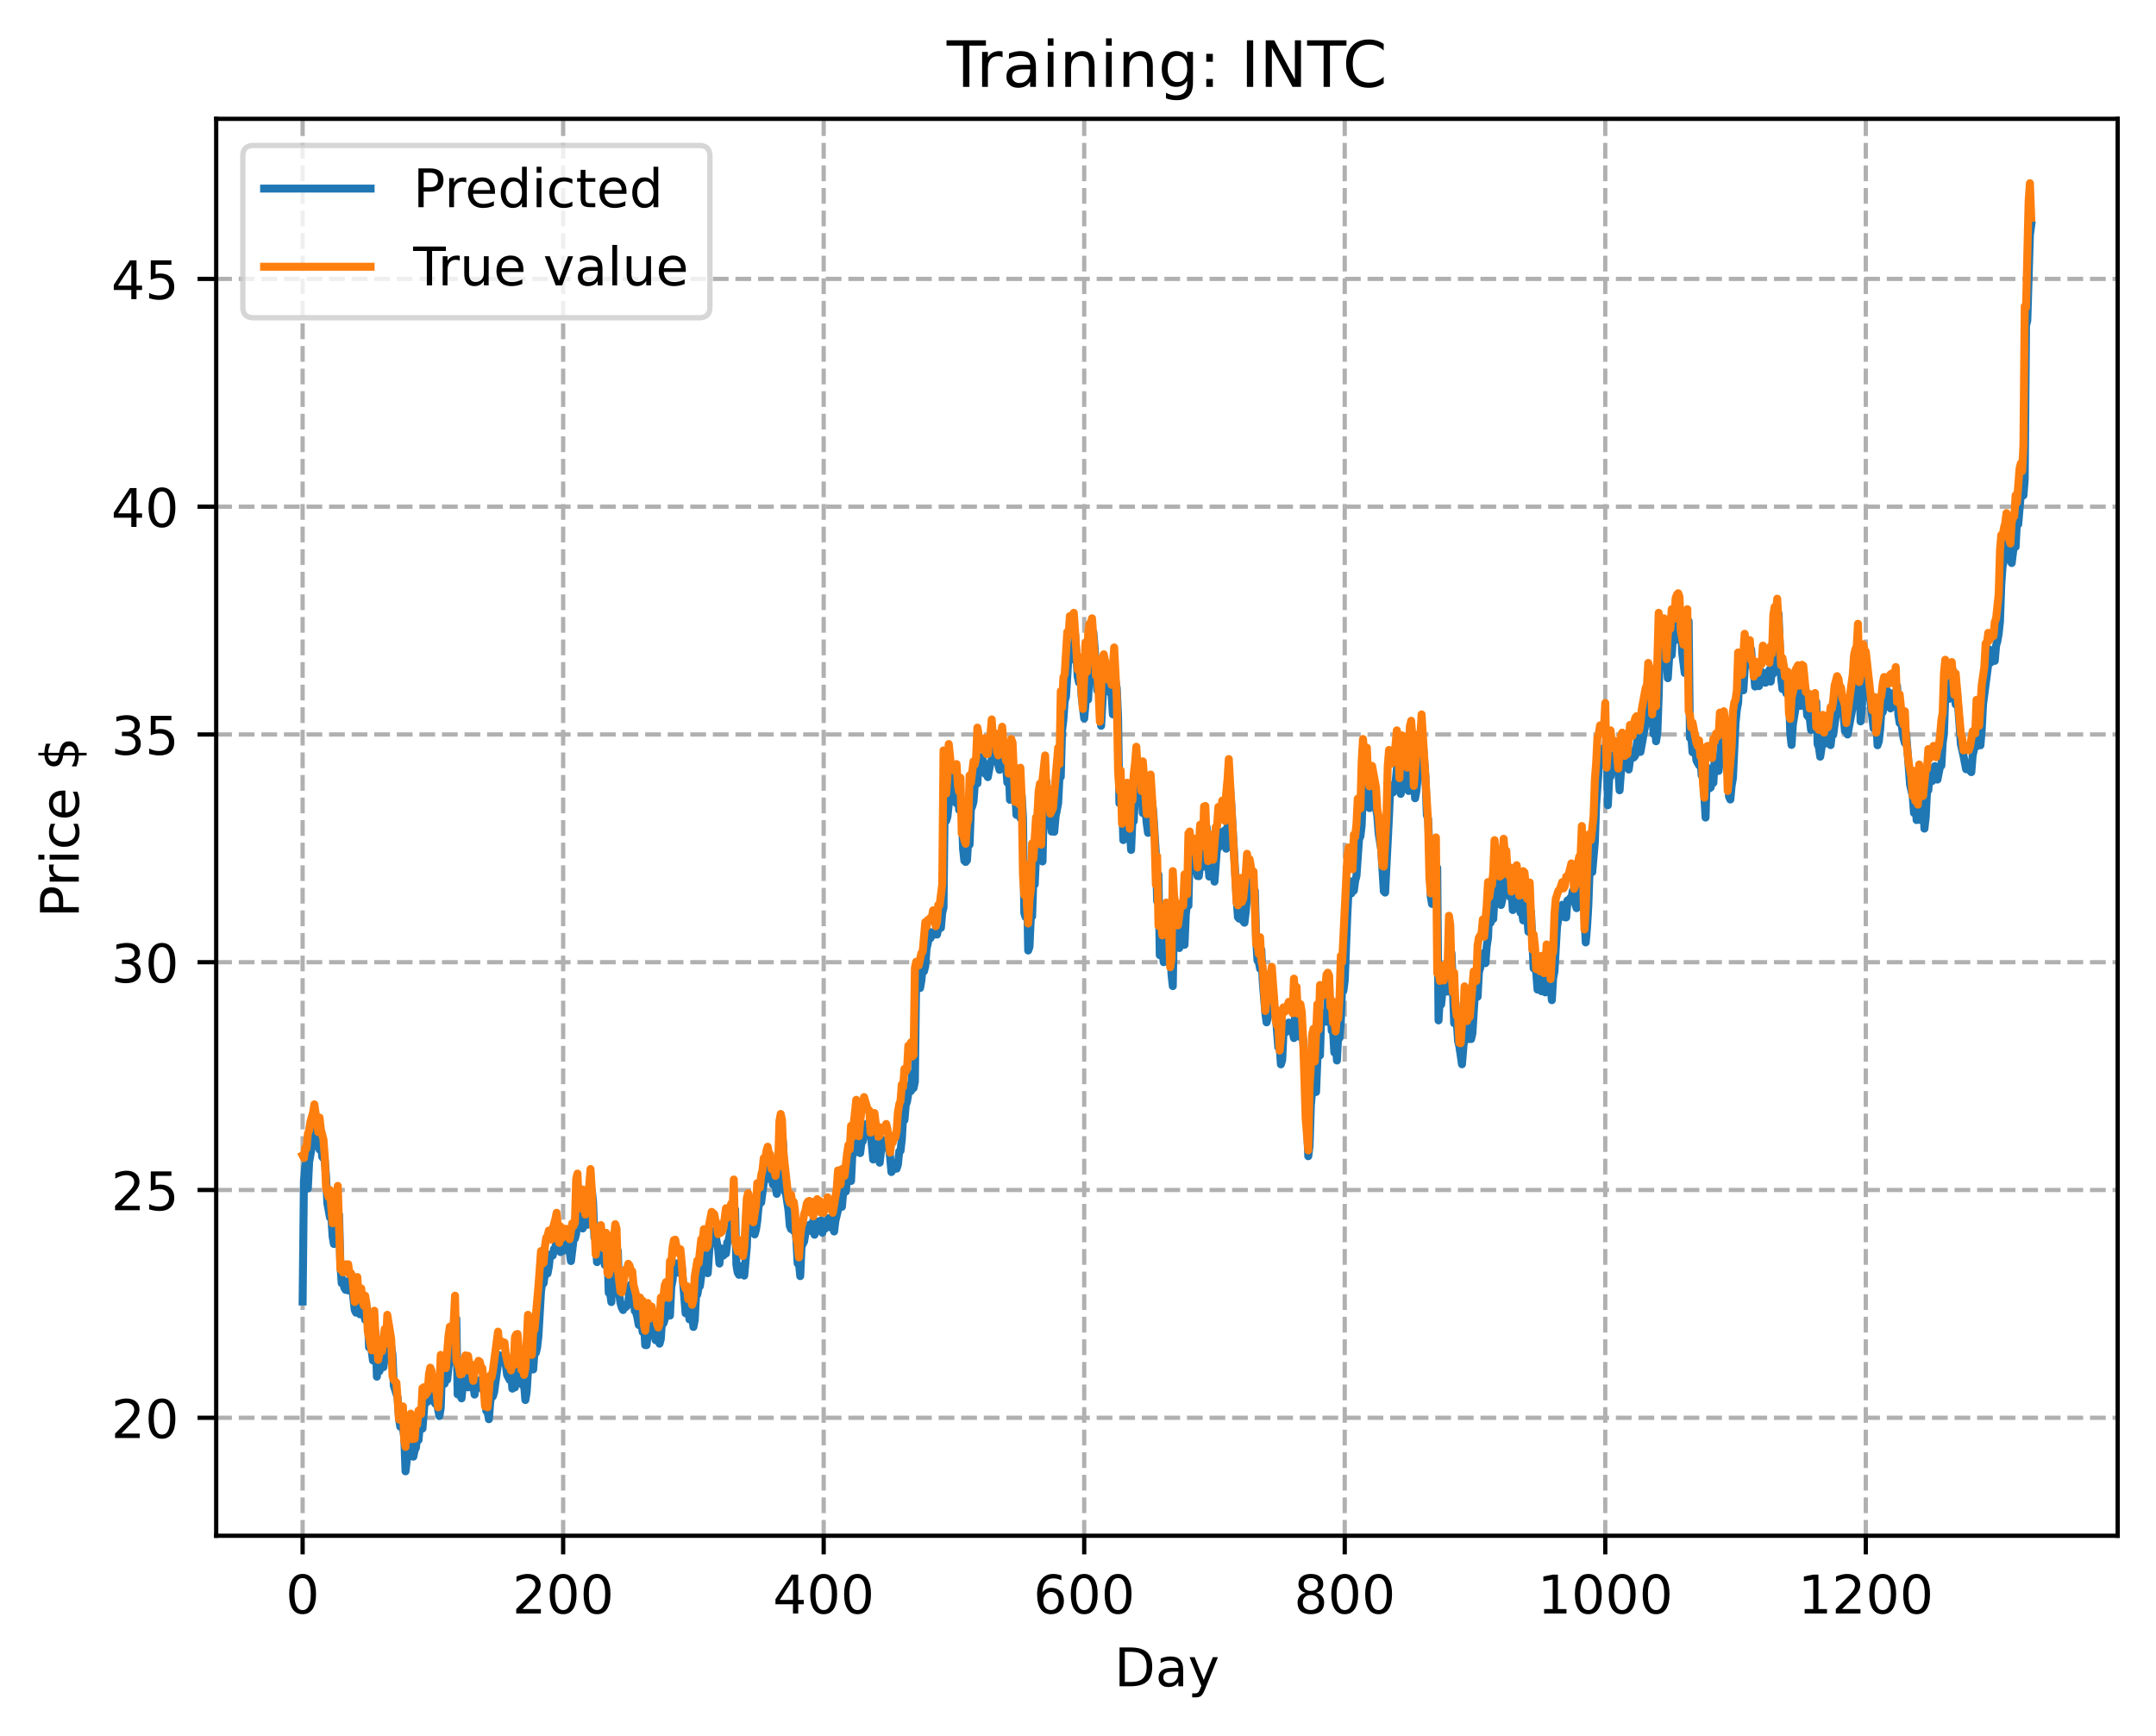 <?xml version="1.0" encoding="utf-8" standalone="no"?>
<!DOCTYPE svg PUBLIC "-//W3C//DTD SVG 1.1//EN"
  "http://www.w3.org/Graphics/SVG/1.1/DTD/svg11.dtd">
<!-- Created with matplotlib (https://matplotlib.org/) -->
<svg height="325.986pt" version="1.1" viewBox="0 0 404.923 325.986" width="404.923pt" xmlns="http://www.w3.org/2000/svg" xmlns:xlink="http://www.w3.org/1999/xlink">
 <defs>
  <style type="text/css">
*{stroke-linecap:butt;stroke-linejoin:round;}
  </style>
 </defs>
 <g id="figure_1">
  <g id="patch_1">
   <path d="M 0 325.986 
L 404.923 325.986 
L 404.923 0 
L 0 0 
z
" style="fill:#ffffff;"/>
  </g>
  <g id="axes_1">
   <g id="patch_2">
    <path d="M 40.603 288.43 
L 397.723 288.43 
L 397.723 22.318 
L 40.603 22.318 
z
" style="fill:#ffffff;"/>
   </g>
   <g id="matplotlib.axis_1">
    <g id="xtick_1">
     <g id="line2d_1">
      <path clip-path="url(#p5a693c11b1)" d="M 56.836 288.43 
L 56.836 22.318 
" style="fill:none;stroke:#b0b0b0;stroke-dasharray:2.96,1.28;stroke-dashoffset:0;stroke-width:0.8;"/>
     </g>
     <g id="line2d_2">
      <defs>
       <path d="M 0 0 
L 0 3.5 
" id="mfe7ce4e570" style="stroke:#000000;stroke-width:0.8;"/>
      </defs>
      <g>
       <use style="stroke:#000000;stroke-width:0.8;" x="56.836" xlink:href="#mfe7ce4e570" y="288.43"/>
      </g>
     </g>
     <g id="text_1">
      <!-- 0 -->
      <defs>
       <path d="M 31.781 66.406 
Q 24.172 66.406 20.328 58.906 
Q 16.5 51.422 16.5 36.375 
Q 16.5 21.391 20.328 13.891 
Q 24.172 6.391 31.781 6.391 
Q 39.453 6.391 43.281 13.891 
Q 47.125 21.391 47.125 36.375 
Q 47.125 51.422 43.281 58.906 
Q 39.453 66.406 31.781 66.406 
z
M 31.781 74.219 
Q 44.047 74.219 50.516 64.516 
Q 56.984 54.828 56.984 36.375 
Q 56.984 17.969 50.516 8.266 
Q 44.047 -1.422 31.781 -1.422 
Q 19.531 -1.422 13.062 8.266 
Q 6.594 17.969 6.594 36.375 
Q 6.594 54.828 13.062 64.516 
Q 19.531 74.219 31.781 74.219 
z
" id="DejaVuSans-48"/>
      </defs>
      <g transform="translate(53.655 303.029)scale(0.1 -0.1)">
       <use xlink:href="#DejaVuSans-48"/>
      </g>
     </g>
    </g>
    <g id="xtick_2">
     <g id="line2d_3">
      <path clip-path="url(#p5a693c11b1)" d="M 105.766 288.43 
L 105.766 22.318 
" style="fill:none;stroke:#b0b0b0;stroke-dasharray:2.96,1.28;stroke-dashoffset:0;stroke-width:0.8;"/>
     </g>
     <g id="line2d_4">
      <g>
       <use style="stroke:#000000;stroke-width:0.8;" x="105.766" xlink:href="#mfe7ce4e570" y="288.43"/>
      </g>
     </g>
     <g id="text_2">
      <!-- 200 -->
      <defs>
       <path d="M 19.188 8.297 
L 53.609 8.297 
L 53.609 0 
L 7.328 0 
L 7.328 8.297 
Q 12.938 14.109 22.625 23.891 
Q 32.328 33.688 34.812 36.531 
Q 39.547 41.844 41.422 45.531 
Q 43.312 49.219 43.312 52.781 
Q 43.312 58.594 39.234 62.25 
Q 35.156 65.922 28.609 65.922 
Q 23.969 65.922 18.812 64.312 
Q 13.672 62.703 7.812 59.422 
L 7.812 69.391 
Q 13.766 71.781 18.938 73 
Q 24.125 74.219 28.422 74.219 
Q 39.75 74.219 46.484 68.547 
Q 53.219 62.891 53.219 53.422 
Q 53.219 48.922 51.531 44.891 
Q 49.859 40.875 45.406 35.406 
Q 44.188 33.984 37.641 27.219 
Q 31.109 20.453 19.188 8.297 
z
" id="DejaVuSans-50"/>
      </defs>
      <g transform="translate(96.223 303.029)scale(0.1 -0.1)">
       <use xlink:href="#DejaVuSans-50"/>
       <use x="63.623" xlink:href="#DejaVuSans-48"/>
       <use x="127.246" xlink:href="#DejaVuSans-48"/>
      </g>
     </g>
    </g>
    <g id="xtick_3">
     <g id="line2d_5">
      <path clip-path="url(#p5a693c11b1)" d="M 154.697 288.43 
L 154.697 22.318 
" style="fill:none;stroke:#b0b0b0;stroke-dasharray:2.96,1.28;stroke-dashoffset:0;stroke-width:0.8;"/>
     </g>
     <g id="line2d_6">
      <g>
       <use style="stroke:#000000;stroke-width:0.8;" x="154.697" xlink:href="#mfe7ce4e570" y="288.43"/>
      </g>
     </g>
     <g id="text_3">
      <!-- 400 -->
      <defs>
       <path d="M 37.797 64.312 
L 12.891 25.391 
L 37.797 25.391 
z
M 35.203 72.906 
L 47.609 72.906 
L 47.609 25.391 
L 58.016 25.391 
L 58.016 17.188 
L 47.609 17.188 
L 47.609 0 
L 37.797 0 
L 37.797 17.188 
L 4.891 17.188 
L 4.891 26.703 
z
" id="DejaVuSans-52"/>
      </defs>
      <g transform="translate(145.153 303.029)scale(0.1 -0.1)">
       <use xlink:href="#DejaVuSans-52"/>
       <use x="63.623" xlink:href="#DejaVuSans-48"/>
       <use x="127.246" xlink:href="#DejaVuSans-48"/>
      </g>
     </g>
    </g>
    <g id="xtick_4">
     <g id="line2d_7">
      <path clip-path="url(#p5a693c11b1)" d="M 203.628 288.43 
L 203.628 22.318 
" style="fill:none;stroke:#b0b0b0;stroke-dasharray:2.96,1.28;stroke-dashoffset:0;stroke-width:0.8;"/>
     </g>
     <g id="line2d_8">
      <g>
       <use style="stroke:#000000;stroke-width:0.8;" x="203.628" xlink:href="#mfe7ce4e570" y="288.43"/>
      </g>
     </g>
     <g id="text_4">
      <!-- 600 -->
      <defs>
       <path d="M 33.016 40.375 
Q 26.375 40.375 22.484 35.828 
Q 18.609 31.297 18.609 23.391 
Q 18.609 15.531 22.484 10.953 
Q 26.375 6.391 33.016 6.391 
Q 39.656 6.391 43.531 10.953 
Q 47.406 15.531 47.406 23.391 
Q 47.406 31.297 43.531 35.828 
Q 39.656 40.375 33.016 40.375 
z
M 52.594 71.297 
L 52.594 62.312 
Q 48.875 64.062 45.094 64.984 
Q 41.312 65.922 37.594 65.922 
Q 27.828 65.922 22.672 59.328 
Q 17.531 52.734 16.797 39.406 
Q 19.672 43.656 24.016 45.922 
Q 28.375 48.188 33.594 48.188 
Q 44.578 48.188 50.953 41.516 
Q 57.328 34.859 57.328 23.391 
Q 57.328 12.156 50.688 5.359 
Q 44.047 -1.422 33.016 -1.422 
Q 20.359 -1.422 13.672 8.266 
Q 6.984 17.969 6.984 36.375 
Q 6.984 53.656 15.188 63.938 
Q 23.391 74.219 37.203 74.219 
Q 40.922 74.219 44.703 73.484 
Q 48.484 72.75 52.594 71.297 
z
" id="DejaVuSans-54"/>
      </defs>
      <g transform="translate(194.084 303.029)scale(0.1 -0.1)">
       <use xlink:href="#DejaVuSans-54"/>
       <use x="63.623" xlink:href="#DejaVuSans-48"/>
       <use x="127.246" xlink:href="#DejaVuSans-48"/>
      </g>
     </g>
    </g>
    <g id="xtick_5">
     <g id="line2d_9">
      <path clip-path="url(#p5a693c11b1)" d="M 252.558 288.43 
L 252.558 22.318 
" style="fill:none;stroke:#b0b0b0;stroke-dasharray:2.96,1.28;stroke-dashoffset:0;stroke-width:0.8;"/>
     </g>
     <g id="line2d_10">
      <g>
       <use style="stroke:#000000;stroke-width:0.8;" x="252.558" xlink:href="#mfe7ce4e570" y="288.43"/>
      </g>
     </g>
     <g id="text_5">
      <!-- 800 -->
      <defs>
       <path d="M 31.781 34.625 
Q 24.75 34.625 20.719 30.859 
Q 16.703 27.094 16.703 20.516 
Q 16.703 13.922 20.719 10.156 
Q 24.75 6.391 31.781 6.391 
Q 38.812 6.391 42.859 10.172 
Q 46.922 13.969 46.922 20.516 
Q 46.922 27.094 42.891 30.859 
Q 38.875 34.625 31.781 34.625 
z
M 21.922 38.812 
Q 15.578 40.375 12.031 44.719 
Q 8.5 49.078 8.5 55.328 
Q 8.5 64.062 14.719 69.141 
Q 20.953 74.219 31.781 74.219 
Q 42.672 74.219 48.875 69.141 
Q 55.078 64.062 55.078 55.328 
Q 55.078 49.078 51.531 44.719 
Q 48 40.375 41.703 38.812 
Q 48.828 37.156 52.797 32.312 
Q 56.781 27.484 56.781 20.516 
Q 56.781 9.906 50.312 4.234 
Q 43.844 -1.422 31.781 -1.422 
Q 19.734 -1.422 13.25 4.234 
Q 6.781 9.906 6.781 20.516 
Q 6.781 27.484 10.781 32.312 
Q 14.797 37.156 21.922 38.812 
z
M 18.312 54.391 
Q 18.312 48.734 21.844 45.562 
Q 25.391 42.391 31.781 42.391 
Q 38.141 42.391 41.719 45.562 
Q 45.312 48.734 45.312 54.391 
Q 45.312 60.062 41.719 63.234 
Q 38.141 66.406 31.781 66.406 
Q 25.391 66.406 21.844 63.234 
Q 18.312 60.062 18.312 54.391 
z
" id="DejaVuSans-56"/>
      </defs>
      <g transform="translate(243.015 303.029)scale(0.1 -0.1)">
       <use xlink:href="#DejaVuSans-56"/>
       <use x="63.623" xlink:href="#DejaVuSans-48"/>
       <use x="127.246" xlink:href="#DejaVuSans-48"/>
      </g>
     </g>
    </g>
    <g id="xtick_6">
     <g id="line2d_11">
      <path clip-path="url(#p5a693c11b1)" d="M 301.489 288.43 
L 301.489 22.318 
" style="fill:none;stroke:#b0b0b0;stroke-dasharray:2.96,1.28;stroke-dashoffset:0;stroke-width:0.8;"/>
     </g>
     <g id="line2d_12">
      <g>
       <use style="stroke:#000000;stroke-width:0.8;" x="301.489" xlink:href="#mfe7ce4e570" y="288.43"/>
      </g>
     </g>
     <g id="text_6">
      <!-- 1000 -->
      <defs>
       <path d="M 12.406 8.297 
L 28.516 8.297 
L 28.516 63.922 
L 10.984 60.406 
L 10.984 69.391 
L 28.422 72.906 
L 38.281 72.906 
L 38.281 8.297 
L 54.391 8.297 
L 54.391 0 
L 12.406 0 
z
" id="DejaVuSans-49"/>
      </defs>
      <g transform="translate(288.764 303.029)scale(0.1 -0.1)">
       <use xlink:href="#DejaVuSans-49"/>
       <use x="63.623" xlink:href="#DejaVuSans-48"/>
       <use x="127.246" xlink:href="#DejaVuSans-48"/>
       <use x="190.869" xlink:href="#DejaVuSans-48"/>
      </g>
     </g>
    </g>
    <g id="xtick_7">
     <g id="line2d_13">
      <path clip-path="url(#p5a693c11b1)" d="M 350.419 288.43 
L 350.419 22.318 
" style="fill:none;stroke:#b0b0b0;stroke-dasharray:2.96,1.28;stroke-dashoffset:0;stroke-width:0.8;"/>
     </g>
     <g id="line2d_14">
      <g>
       <use style="stroke:#000000;stroke-width:0.8;" x="350.419" xlink:href="#mfe7ce4e570" y="288.43"/>
      </g>
     </g>
     <g id="text_7">
      <!-- 1200 -->
      <g transform="translate(337.694 303.029)scale(0.1 -0.1)">
       <use xlink:href="#DejaVuSans-49"/>
       <use x="63.623" xlink:href="#DejaVuSans-50"/>
       <use x="127.246" xlink:href="#DejaVuSans-48"/>
       <use x="190.869" xlink:href="#DejaVuSans-48"/>
      </g>
     </g>
    </g>
    <g id="text_8">
     <!-- Day -->
     <defs>
      <path d="M 19.672 64.797 
L 19.672 8.109 
L 31.594 8.109 
Q 46.688 8.109 53.688 14.938 
Q 60.688 21.781 60.688 36.531 
Q 60.688 51.172 53.688 57.984 
Q 46.688 64.797 31.594 64.797 
z
M 9.812 72.906 
L 30.078 72.906 
Q 51.266 72.906 61.172 64.094 
Q 71.094 55.281 71.094 36.531 
Q 71.094 17.672 61.125 8.828 
Q 51.172 0 30.078 0 
L 9.812 0 
z
" id="DejaVuSans-68"/>
      <path d="M 34.281 27.484 
Q 23.391 27.484 19.188 25 
Q 14.984 22.516 14.984 16.5 
Q 14.984 11.719 18.141 8.906 
Q 21.297 6.109 26.703 6.109 
Q 34.188 6.109 38.703 11.406 
Q 43.219 16.703 43.219 25.484 
L 43.219 27.484 
z
M 52.203 31.203 
L 52.203 0 
L 43.219 0 
L 43.219 8.297 
Q 40.141 3.328 35.547 0.953 
Q 30.953 -1.422 24.312 -1.422 
Q 15.922 -1.422 10.953 3.297 
Q 6 8.016 6 15.922 
Q 6 25.141 12.172 29.828 
Q 18.359 34.516 30.609 34.516 
L 43.219 34.516 
L 43.219 35.406 
Q 43.219 41.609 39.141 45 
Q 35.062 48.391 27.688 48.391 
Q 23 48.391 18.547 47.266 
Q 14.109 46.141 10.016 43.891 
L 10.016 52.203 
Q 14.938 54.109 19.578 55.047 
Q 24.219 56 28.609 56 
Q 40.484 56 46.344 49.844 
Q 52.203 43.703 52.203 31.203 
z
" id="DejaVuSans-97"/>
      <path d="M 32.172 -5.078 
Q 28.375 -14.844 24.75 -17.812 
Q 21.141 -20.797 15.094 -20.797 
L 7.906 -20.797 
L 7.906 -13.281 
L 13.188 -13.281 
Q 16.891 -13.281 18.938 -11.516 
Q 21 -9.766 23.484 -3.219 
L 25.094 0.875 
L 2.984 54.688 
L 12.5 54.688 
L 29.594 11.922 
L 46.688 54.688 
L 56.203 54.688 
z
" id="DejaVuSans-121"/>
     </defs>
     <g transform="translate(209.29 316.707)scale(0.1 -0.1)">
      <use xlink:href="#DejaVuSans-68"/>
      <use x="77.002" xlink:href="#DejaVuSans-97"/>
      <use x="138.281" xlink:href="#DejaVuSans-121"/>
     </g>
    </g>
   </g>
   <g id="matplotlib.axis_2">
    <g id="ytick_1">
     <g id="line2d_15">
      <path clip-path="url(#p5a693c11b1)" d="M 40.603 266.276 
L 397.723 266.276 
" style="fill:none;stroke:#b0b0b0;stroke-dasharray:2.96,1.28;stroke-dashoffset:0;stroke-width:0.8;"/>
     </g>
     <g id="line2d_16">
      <defs>
       <path d="M 0 0 
L -3.5 0 
" id="m4b1c391e86" style="stroke:#000000;stroke-width:0.8;"/>
      </defs>
      <g>
       <use style="stroke:#000000;stroke-width:0.8;" x="40.603" xlink:href="#m4b1c391e86" y="266.276"/>
      </g>
     </g>
     <g id="text_9">
      <!-- 20 -->
      <g transform="translate(20.878 270.075)scale(0.1 -0.1)">
       <use xlink:href="#DejaVuSans-50"/>
       <use x="63.623" xlink:href="#DejaVuSans-48"/>
      </g>
     </g>
    </g>
    <g id="ytick_2">
     <g id="line2d_17">
      <path clip-path="url(#p5a693c11b1)" d="M 40.603 223.497 
L 397.723 223.497 
" style="fill:none;stroke:#b0b0b0;stroke-dasharray:2.96,1.28;stroke-dashoffset:0;stroke-width:0.8;"/>
     </g>
     <g id="line2d_18">
      <g>
       <use style="stroke:#000000;stroke-width:0.8;" x="40.603" xlink:href="#m4b1c391e86" y="223.497"/>
      </g>
     </g>
     <g id="text_10">
      <!-- 25 -->
      <defs>
       <path d="M 10.797 72.906 
L 49.516 72.906 
L 49.516 64.594 
L 19.828 64.594 
L 19.828 46.734 
Q 21.969 47.469 24.109 47.828 
Q 26.266 48.188 28.422 48.188 
Q 40.625 48.188 47.75 41.5 
Q 54.891 34.812 54.891 23.391 
Q 54.891 11.625 47.562 5.094 
Q 40.234 -1.422 26.906 -1.422 
Q 22.312 -1.422 17.547 -0.641 
Q 12.797 0.141 7.719 1.703 
L 7.719 11.625 
Q 12.109 9.234 16.797 8.062 
Q 21.484 6.891 26.703 6.891 
Q 35.156 6.891 40.078 11.328 
Q 45.016 15.766 45.016 23.391 
Q 45.016 31 40.078 35.438 
Q 35.156 39.891 26.703 39.891 
Q 22.75 39.891 18.812 39.016 
Q 14.891 38.141 10.797 36.281 
z
" id="DejaVuSans-53"/>
      </defs>
      <g transform="translate(20.878 227.296)scale(0.1 -0.1)">
       <use xlink:href="#DejaVuSans-50"/>
       <use x="63.623" xlink:href="#DejaVuSans-53"/>
      </g>
     </g>
    </g>
    <g id="ytick_3">
     <g id="line2d_19">
      <path clip-path="url(#p5a693c11b1)" d="M 40.603 180.718 
L 397.723 180.718 
" style="fill:none;stroke:#b0b0b0;stroke-dasharray:2.96,1.28;stroke-dashoffset:0;stroke-width:0.8;"/>
     </g>
     <g id="line2d_20">
      <g>
       <use style="stroke:#000000;stroke-width:0.8;" x="40.603" xlink:href="#m4b1c391e86" y="180.718"/>
      </g>
     </g>
     <g id="text_11">
      <!-- 30 -->
      <defs>
       <path d="M 40.578 39.312 
Q 47.656 37.797 51.625 33 
Q 55.609 28.219 55.609 21.188 
Q 55.609 10.406 48.188 4.484 
Q 40.766 -1.422 27.094 -1.422 
Q 22.516 -1.422 17.656 -0.516 
Q 12.797 0.391 7.625 2.203 
L 7.625 11.719 
Q 11.719 9.328 16.594 8.109 
Q 21.484 6.891 26.812 6.891 
Q 36.078 6.891 40.938 10.547 
Q 45.797 14.203 45.797 21.188 
Q 45.797 27.641 41.281 31.266 
Q 36.766 34.906 28.719 34.906 
L 20.219 34.906 
L 20.219 43.016 
L 29.109 43.016 
Q 36.375 43.016 40.234 45.922 
Q 44.094 48.828 44.094 54.297 
Q 44.094 59.906 40.109 62.906 
Q 36.141 65.922 28.719 65.922 
Q 24.656 65.922 20.016 65.031 
Q 15.375 64.156 9.812 62.312 
L 9.812 71.094 
Q 15.438 72.656 20.344 73.438 
Q 25.25 74.219 29.594 74.219 
Q 40.828 74.219 47.359 69.109 
Q 53.906 64.016 53.906 55.328 
Q 53.906 49.266 50.438 45.094 
Q 46.969 40.922 40.578 39.312 
z
" id="DejaVuSans-51"/>
      </defs>
      <g transform="translate(20.878 184.517)scale(0.1 -0.1)">
       <use xlink:href="#DejaVuSans-51"/>
       <use x="63.623" xlink:href="#DejaVuSans-48"/>
      </g>
     </g>
    </g>
    <g id="ytick_4">
     <g id="line2d_21">
      <path clip-path="url(#p5a693c11b1)" d="M 40.603 137.939 
L 397.723 137.939 
" style="fill:none;stroke:#b0b0b0;stroke-dasharray:2.96,1.28;stroke-dashoffset:0;stroke-width:0.8;"/>
     </g>
     <g id="line2d_22">
      <g>
       <use style="stroke:#000000;stroke-width:0.8;" x="40.603" xlink:href="#m4b1c391e86" y="137.939"/>
      </g>
     </g>
     <g id="text_12">
      <!-- 35 -->
      <g transform="translate(20.878 141.738)scale(0.1 -0.1)">
       <use xlink:href="#DejaVuSans-51"/>
       <use x="63.623" xlink:href="#DejaVuSans-53"/>
      </g>
     </g>
    </g>
    <g id="ytick_5">
     <g id="line2d_23">
      <path clip-path="url(#p5a693c11b1)" d="M 40.603 95.16 
L 397.723 95.16 
" style="fill:none;stroke:#b0b0b0;stroke-dasharray:2.96,1.28;stroke-dashoffset:0;stroke-width:0.8;"/>
     </g>
     <g id="line2d_24">
      <g>
       <use style="stroke:#000000;stroke-width:0.8;" x="40.603" xlink:href="#m4b1c391e86" y="95.16"/>
      </g>
     </g>
     <g id="text_13">
      <!-- 40 -->
      <g transform="translate(20.878 98.959)scale(0.1 -0.1)">
       <use xlink:href="#DejaVuSans-52"/>
       <use x="63.623" xlink:href="#DejaVuSans-48"/>
      </g>
     </g>
    </g>
    <g id="ytick_6">
     <g id="line2d_25">
      <path clip-path="url(#p5a693c11b1)" d="M 40.603 52.381 
L 397.723 52.381 
" style="fill:none;stroke:#b0b0b0;stroke-dasharray:2.96,1.28;stroke-dashoffset:0;stroke-width:0.8;"/>
     </g>
     <g id="line2d_26">
      <g>
       <use style="stroke:#000000;stroke-width:0.8;" x="40.603" xlink:href="#m4b1c391e86" y="52.381"/>
      </g>
     </g>
     <g id="text_14">
      <!-- 45 -->
      <g transform="translate(20.878 56.181)scale(0.1 -0.1)">
       <use xlink:href="#DejaVuSans-52"/>
       <use x="63.623" xlink:href="#DejaVuSans-53"/>
      </g>
     </g>
    </g>
    <g id="text_15">
     <!-- Price $ -->
     <defs>
      <path d="M 19.672 64.797 
L 19.672 37.406 
L 32.078 37.406 
Q 38.969 37.406 42.719 40.969 
Q 46.484 44.531 46.484 51.125 
Q 46.484 57.672 42.719 61.234 
Q 38.969 64.797 32.078 64.797 
z
M 9.812 72.906 
L 32.078 72.906 
Q 44.344 72.906 50.609 67.359 
Q 56.891 61.812 56.891 51.125 
Q 56.891 40.328 50.609 34.812 
Q 44.344 29.297 32.078 29.297 
L 19.672 29.297 
L 19.672 0 
L 9.812 0 
z
" id="DejaVuSans-80"/>
      <path d="M 41.109 46.297 
Q 39.594 47.172 37.812 47.578 
Q 36.031 48 33.891 48 
Q 26.266 48 22.188 43.047 
Q 18.109 38.094 18.109 28.812 
L 18.109 0 
L 9.078 0 
L 9.078 54.688 
L 18.109 54.688 
L 18.109 46.188 
Q 20.953 51.172 25.484 53.578 
Q 30.031 56 36.531 56 
Q 37.453 56 38.578 55.875 
Q 39.703 55.766 41.062 55.516 
z
" id="DejaVuSans-114"/>
      <path d="M 9.422 54.688 
L 18.406 54.688 
L 18.406 0 
L 9.422 0 
z
M 9.422 75.984 
L 18.406 75.984 
L 18.406 64.594 
L 9.422 64.594 
z
" id="DejaVuSans-105"/>
      <path d="M 48.781 52.594 
L 48.781 44.188 
Q 44.969 46.297 41.141 47.344 
Q 37.312 48.391 33.406 48.391 
Q 24.656 48.391 19.812 42.844 
Q 14.984 37.312 14.984 27.297 
Q 14.984 17.281 19.812 11.734 
Q 24.656 6.203 33.406 6.203 
Q 37.312 6.203 41.141 7.25 
Q 44.969 8.297 48.781 10.406 
L 48.781 2.094 
Q 45.016 0.344 40.984 -0.531 
Q 36.969 -1.422 32.422 -1.422 
Q 20.062 -1.422 12.781 6.344 
Q 5.516 14.109 5.516 27.297 
Q 5.516 40.672 12.859 48.328 
Q 20.219 56 33.016 56 
Q 37.156 56 41.109 55.141 
Q 45.062 54.297 48.781 52.594 
z
" id="DejaVuSans-99"/>
      <path d="M 56.203 29.594 
L 56.203 25.203 
L 14.891 25.203 
Q 15.484 15.922 20.484 11.062 
Q 25.484 6.203 34.422 6.203 
Q 39.594 6.203 44.453 7.469 
Q 49.312 8.734 54.109 11.281 
L 54.109 2.781 
Q 49.266 0.734 44.188 -0.344 
Q 39.109 -1.422 33.891 -1.422 
Q 20.797 -1.422 13.156 6.188 
Q 5.516 13.812 5.516 26.812 
Q 5.516 40.234 12.766 48.109 
Q 20.016 56 32.328 56 
Q 43.359 56 49.781 48.891 
Q 56.203 41.797 56.203 29.594 
z
M 47.219 32.234 
Q 47.125 39.594 43.094 43.984 
Q 39.062 48.391 32.422 48.391 
Q 24.906 48.391 20.391 44.141 
Q 15.875 39.891 15.188 32.172 
z
" id="DejaVuSans-101"/>
      <path id="DejaVuSans-32"/>
      <path d="M 33.797 -14.703 
L 28.906 -14.703 
L 28.859 0 
Q 23.734 0.094 18.609 1.188 
Q 13.484 2.297 8.297 4.5 
L 8.297 13.281 
Q 13.281 10.156 18.375 8.562 
Q 23.484 6.984 28.906 6.938 
L 28.906 29.203 
Q 18.109 30.953 13.203 35.156 
Q 8.297 39.359 8.297 46.688 
Q 8.297 54.641 13.625 59.219 
Q 18.953 63.812 28.906 64.5 
L 28.906 75.984 
L 33.797 75.984 
L 33.797 64.656 
Q 38.328 64.453 42.578 63.688 
Q 46.828 62.938 50.875 61.625 
L 50.875 53.078 
Q 46.828 55.125 42.547 56.25 
Q 38.281 57.375 33.797 57.562 
L 33.797 36.719 
Q 44.875 35.016 50.094 30.609 
Q 55.328 26.219 55.328 18.609 
Q 55.328 10.359 49.781 5.594 
Q 44.234 0.828 33.797 0.094 
z
M 28.906 37.594 
L 28.906 57.625 
Q 23.25 56.984 20.266 54.391 
Q 17.281 51.812 17.281 47.516 
Q 17.281 43.312 20.031 40.969 
Q 22.797 38.625 28.906 37.594 
z
M 33.797 28.219 
L 33.797 7.078 
Q 39.984 7.906 43.141 10.594 
Q 46.297 13.281 46.297 17.672 
Q 46.297 21.969 43.281 24.5 
Q 40.281 27.047 33.797 28.219 
z
" id="DejaVuSans-36"/>
     </defs>
     <g transform="translate(14.798 172.342)rotate(-90)scale(0.1 -0.1)">
      <use xlink:href="#DejaVuSans-80"/>
      <use x="58.553" xlink:href="#DejaVuSans-114"/>
      <use x="99.666" xlink:href="#DejaVuSans-105"/>
      <use x="127.449" xlink:href="#DejaVuSans-99"/>
      <use x="182.43" xlink:href="#DejaVuSans-101"/>
      <use x="243.953" xlink:href="#DejaVuSans-32"/>
      <use x="275.74" xlink:href="#DejaVuSans-36"/>
     </g>
    </g>
   </g>
   <g id="line2d_27">
    <path clip-path="url(#p5a693c11b1)" d="M 56.836 244.438 
L 57.081 221.801 
L 57.325 219.117 
L 57.57 218.038 
L 57.814 223.213 
L 58.059 218.269 
L 58.793 214.048 
L 59.282 210.836 
L 59.527 213.267 
L 59.772 213.689 
L 60.016 215.91 
L 60.261 214.023 
L 60.506 217.241 
L 60.995 217.895 
L 61.24 220.959 
L 61.484 226.015 
L 61.974 228.66 
L 62.218 228.33 
L 62.463 232.198 
L 62.708 233.639 
L 62.952 229.493 
L 63.197 231.637 
L 63.441 232.486 
L 63.686 228.17 
L 63.931 237.573 
L 64.175 241.008 
L 64.42 240.351 
L 64.665 241.851 
L 64.909 242.259 
L 65.154 240.844 
L 65.399 242.364 
L 65.643 240.509 
L 65.888 242.014 
L 66.133 241.583 
L 66.622 246.048 
L 66.867 246.534 
L 67.111 246.361 
L 67.356 243.125 
L 67.601 246.844 
L 68.09 243.411 
L 68.335 246.721 
L 68.579 247.863 
L 68.824 245.232 
L 69.069 246.938 
L 69.313 253.045 
L 69.558 252.977 
L 69.802 253.624 
L 70.047 255.524 
L 70.292 253.883 
L 70.536 250.176 
L 70.781 258.559 
L 71.026 255.15 
L 71.27 257.525 
L 71.515 255.924 
L 71.76 255.457 
L 72.004 256.776 
L 72.494 253.116 
L 72.738 253.913 
L 72.983 250.159 
L 73.228 251.156 
L 73.717 254.473 
L 73.962 260.241 
L 74.696 262.537 
L 74.94 266.534 
L 75.185 267.963 
L 75.429 267.245 
L 75.674 268.157 
L 75.919 269.894 
L 76.163 276.334 
L 76.408 274.248 
L 76.653 270.236 
L 76.897 269.846 
L 77.142 268.493 
L 77.387 268.746 
L 77.631 273.583 
L 77.876 272.41 
L 78.121 271.893 
L 78.365 269.542 
L 78.61 270.466 
L 78.855 267.602 
L 79.099 267.297 
L 79.344 268.312 
L 79.833 262.308 
L 80.078 263.396 
L 80.567 263.052 
L 81.056 259.66 
L 81.301 259.601 
L 81.546 263.318 
L 81.79 263.667 
L 82.035 263.377 
L 82.524 265.958 
L 82.769 264.501 
L 83.014 257.376 
L 83.503 259.875 
L 83.748 258.718 
L 83.992 259.129 
L 84.237 256.767 
L 84.482 255.6 
L 84.726 253.344 
L 84.971 253.23 
L 85.216 254.14 
L 85.46 251.687 
L 85.705 247.678 
L 85.95 261.882 
L 86.194 260.154 
L 86.439 261.961 
L 86.684 262.63 
L 86.928 259.992 
L 87.173 259.381 
L 87.417 259.541 
L 87.662 259.164 
L 87.907 260.565 
L 88.151 257.8 
L 88.396 259.282 
L 88.641 258.408 
L 89.13 261.921 
L 89.375 259.585 
L 89.864 259.595 
L 90.109 259.228 
L 90.353 259.722 
L 90.598 260.949 
L 90.843 259.567 
L 91.087 261.307 
L 91.332 264.997 
L 91.577 265.054 
L 91.821 266.544 
L 92.066 263.426 
L 92.311 261.789 
L 92.555 262.274 
L 92.8 261.481 
L 93.534 256.123 
L 93.778 254.527 
L 94.023 255.895 
L 94.268 255.353 
L 94.512 255.93 
L 94.757 255.702 
L 95.002 256.355 
L 95.246 258.238 
L 95.736 259.187 
L 95.98 257.801 
L 96.225 260.808 
L 96.47 258.832 
L 96.714 260.577 
L 96.959 256.303 
L 97.448 255.044 
L 97.693 258.126 
L 97.938 257.115 
L 98.182 260.173 
L 98.427 259.99 
L 98.672 262.944 
L 98.916 261.423 
L 99.405 253.636 
L 99.65 257.237 
L 99.895 256.014 
L 100.139 257.202 
L 100.384 253.87 
L 100.629 254.098 
L 100.873 253.138 
L 101.118 250.977 
L 101.607 242.603 
L 101.852 240.717 
L 102.097 241.011 
L 102.341 239.124 
L 102.586 238.281 
L 102.831 239.189 
L 103.075 237.93 
L 103.32 235.635 
L 103.565 235.923 
L 103.809 235.801 
L 104.054 234.553 
L 104.299 234.332 
L 104.788 231.204 
L 105.032 233.963 
L 105.277 235.158 
L 105.522 234.08 
L 105.766 234.929 
L 106.011 234.229 
L 106.256 233.026 
L 106.5 234.009 
L 106.99 235.1 
L 107.234 236.848 
L 107.724 232.804 
L 107.968 232.629 
L 108.213 231.733 
L 108.458 225.076 
L 108.702 223.152 
L 108.947 228.22 
L 109.192 229.178 
L 109.436 230.728 
L 109.681 226.795 
L 109.926 229.149 
L 110.17 230.067 
L 110.415 228.076 
L 110.66 227.855 
L 111.149 223.493 
L 111.393 225.817 
L 111.638 232.428 
L 111.883 232.618 
L 112.127 237.048 
L 112.617 233.858 
L 112.861 233.874 
L 113.106 234.171 
L 113.351 235.06 
L 113.595 237.567 
L 113.84 237.701 
L 114.085 235.039 
L 114.329 242.817 
L 114.574 242.703 
L 114.819 244.546 
L 115.063 236.223 
L 115.308 236.753 
L 115.553 237.844 
L 115.797 234.391 
L 116.042 234.93 
L 116.287 243.009 
L 116.531 244.696 
L 116.776 245.583 
L 117.02 246.042 
L 117.265 245.183 
L 117.51 245.505 
L 117.754 245.28 
L 117.999 244.835 
L 118.244 241.88 
L 118.488 241.229 
L 118.733 241.251 
L 118.978 242.387 
L 119.222 246.21 
L 119.467 246.513 
L 119.712 247.41 
L 119.956 248.823 
L 120.201 248.955 
L 120.446 247.801 
L 120.69 250.166 
L 120.935 248.56 
L 121.18 252.626 
L 121.424 252.643 
L 121.669 250.715 
L 121.914 247.816 
L 122.158 250.73 
L 122.403 250.348 
L 122.648 248.465 
L 123.137 251.708 
L 123.381 249.9 
L 123.871 252.364 
L 124.115 251.46 
L 124.36 247.435 
L 124.605 248.545 
L 124.849 247.797 
L 125.094 245.222 
L 125.339 244.145 
L 125.828 247.086 
L 126.073 241.733 
L 126.317 240.471 
L 126.562 237.457 
L 126.807 237.471 
L 127.051 237.28 
L 127.296 238.885 
L 127.541 239.06 
L 127.785 237.834 
L 128.03 237.672 
L 128.764 246.661 
L 129.008 245.972 
L 129.253 245.632 
L 129.498 247.813 
L 129.742 246.247 
L 129.987 246.784 
L 130.232 249.223 
L 130.476 247.977 
L 130.721 243.464 
L 130.966 243.135 
L 131.21 241.75 
L 131.455 241.546 
L 131.7 239.633 
L 132.189 237.881 
L 132.434 235.523 
L 132.678 235.839 
L 132.923 239.126 
L 133.412 231.779 
L 133.657 232.31 
L 134.146 231.142 
L 134.391 232.089 
L 134.88 234.649 
L 135.125 237.313 
L 135.369 234.449 
L 135.859 235.813 
L 136.103 235.536 
L 136.348 235.428 
L 136.593 233.354 
L 136.837 232.959 
L 137.571 229.054 
L 137.816 230.186 
L 138.061 227.148 
L 138.305 237.615 
L 138.55 239.012 
L 138.795 239.435 
L 139.039 238.36 
L 139.284 238.933 
L 139.529 237.7 
L 139.773 239.578 
L 140.263 234.207 
L 140.507 227.161 
L 140.752 227.318 
L 140.996 227.004 
L 141.241 230.293 
L 141.486 229.148 
L 141.73 231.84 
L 141.975 230.971 
L 142.22 229.353 
L 142.464 226.647 
L 142.709 225.839 
L 142.954 225.847 
L 143.688 220.254 
L 143.932 221.48 
L 144.422 218.158 
L 144.666 221.083 
L 144.911 220.595 
L 145.156 222.449 
L 145.4 221.336 
L 145.89 224.225 
L 146.134 222.075 
L 146.379 222.061 
L 146.624 215.474 
L 146.868 212.949 
L 147.113 215.225 
L 147.357 223.707 
L 147.602 224.117 
L 148.091 227.348 
L 148.336 230.26 
L 148.581 230.838 
L 148.825 228.048 
L 149.07 231.192 
L 149.315 230.322 
L 149.559 232.657 
L 149.804 237.292 
L 150.049 237.142 
L 150.293 239.677 
L 150.538 234.105 
L 151.027 233.137 
L 151.272 231.531 
L 151.517 231.252 
L 152.006 230.034 
L 152.251 229.985 
L 152.495 231.295 
L 152.74 229.253 
L 152.984 231.906 
L 153.229 229.696 
L 153.474 231.071 
L 153.718 229.398 
L 153.963 230.67 
L 154.208 229.219 
L 154.452 231.525 
L 154.697 229.518 
L 154.942 230.785 
L 155.186 229.698 
L 155.676 228.774 
L 155.92 230.506 
L 156.41 229.742 
L 156.654 231.288 
L 156.899 229.28 
L 157.388 227.264 
L 157.633 225.262 
L 158.122 226.659 
L 158.367 223.866 
L 158.612 222.637 
L 158.856 223.792 
L 159.101 221.083 
L 159.59 219.654 
L 159.835 221.811 
L 160.079 216.821 
L 160.324 216.673 
L 160.569 215.219 
L 160.813 212.465 
L 161.058 211.765 
L 161.303 215.099 
L 161.547 216.568 
L 161.792 214.555 
L 162.037 214.357 
L 162.526 211.538 
L 162.771 211.069 
L 163.26 212.987 
L 163.505 212.412 
L 163.994 217.774 
L 164.239 215.706 
L 164.483 215.696 
L 164.728 216.209 
L 164.972 214.683 
L 165.217 218.368 
L 165.706 214.048 
L 165.951 214.939 
L 166.196 214.677 
L 166.44 215.548 
L 166.685 214.363 
L 166.93 215.439 
L 167.174 217.303 
L 167.419 220.125 
L 168.153 218.875 
L 168.398 219.494 
L 168.642 218.692 
L 168.887 216.235 
L 169.132 216.139 
L 169.376 213.93 
L 169.621 209.74 
L 169.866 210.365 
L 170.11 207.581 
L 170.355 206.882 
L 170.844 203.775 
L 171.089 204.914 
L 171.333 201.664 
L 171.578 204.354 
L 171.823 203.165 
L 172.067 183.551 
L 172.312 182.986 
L 172.557 183.156 
L 172.801 185.565 
L 173.046 184.158 
L 173.291 181.684 
L 173.535 182.425 
L 173.78 181.421 
L 174.025 178.098 
L 174.269 177.13 
L 174.514 175.008 
L 174.759 176.199 
L 175.003 175.278 
L 175.248 175.633 
L 175.493 174.931 
L 175.737 174.823 
L 175.982 175.53 
L 176.227 174.402 
L 176.471 174.19 
L 176.716 174.256 
L 176.96 171.43 
L 177.205 170.459 
L 177.45 148.335 
L 177.694 154.182 
L 177.939 153.378 
L 178.184 151.122 
L 178.428 144.021 
L 178.673 148.039 
L 178.918 148.324 
L 179.407 150.617 
L 179.652 150.882 
L 179.896 148.512 
L 180.141 152.108 
L 180.386 152.286 
L 180.63 151.817 
L 180.875 159.467 
L 181.12 161.655 
L 181.364 161.888 
L 181.609 161.588 
L 181.854 157.877 
L 182.098 158.637 
L 182.343 152.033 
L 182.588 151.457 
L 182.832 150.577 
L 183.077 147.355 
L 183.321 146.89 
L 183.566 147.14 
L 183.811 142.119 
L 184.055 142.142 
L 184.545 142.626 
L 184.789 143.617 
L 185.034 145.346 
L 185.279 143.764 
L 185.523 145.952 
L 186.013 143.291 
L 186.257 142.684 
L 186.502 139.976 
L 186.747 142.498 
L 187.236 141.482 
L 187.481 143.644 
L 187.725 144.587 
L 187.97 142.589 
L 188.215 141.724 
L 188.459 140.295 
L 188.704 143.989 
L 188.948 143.972 
L 189.193 146.98 
L 189.438 144.085 
L 189.682 150.219 
L 189.927 149.239 
L 190.172 144.307 
L 190.416 144.982 
L 190.906 153.045 
L 191.15 151.322 
L 191.395 150.652 
L 191.64 153.633 
L 191.884 149.439 
L 192.129 153.576 
L 192.374 171.467 
L 192.618 172.241 
L 192.863 165.26 
L 193.108 178.519 
L 193.352 177.823 
L 193.597 172.327 
L 193.842 172.122 
L 194.086 164.926 
L 194.331 166.107 
L 194.575 160.785 
L 194.82 158.421 
L 195.065 159.653 
L 195.309 154.134 
L 195.554 152.102 
L 195.799 161.794 
L 196.043 151.142 
L 196.533 146.771 
L 196.777 153.69 
L 197.022 153 
L 197.267 153.843 
L 197.511 156.185 
L 197.756 155.695 
L 198.001 156.217 
L 198.245 153.397 
L 198.735 150.829 
L 198.979 145.984 
L 199.224 145.901 
L 199.469 137.227 
L 199.713 135.266 
L 199.958 131.706 
L 200.203 130.849 
L 200.692 123.183 
L 200.936 124.024 
L 201.181 121.23 
L 201.426 121.22 
L 201.67 122.781 
L 201.915 119.104 
L 202.404 127.099 
L 202.649 128.181 
L 202.894 125.358 
L 203.138 130.723 
L 203.628 134.942 
L 203.872 132.137 
L 204.117 125.429 
L 204.362 131.371 
L 204.851 121.709 
L 205.096 120.987 
L 205.34 118.716 
L 205.585 121.653 
L 206.074 129.667 
L 206.319 127.597 
L 206.808 136.315 
L 207.297 127.317 
L 207.542 126.735 
L 207.787 128.847 
L 208.031 127.33 
L 208.276 129.776 
L 208.765 130.438 
L 209.01 134.171 
L 209.499 127.892 
L 209.744 129.274 
L 209.989 134.758 
L 210.233 150.853 
L 210.478 150.81 
L 210.723 149.1 
L 210.967 157.78 
L 211.212 155.444 
L 211.457 155.325 
L 211.701 154.713 
L 211.946 152.308 
L 212.435 159.629 
L 212.68 153.885 
L 212.924 154.248 
L 213.169 149.545 
L 213.414 148.939 
L 213.658 146.918 
L 213.903 149.182 
L 214.148 149.298 
L 214.392 147.715 
L 214.637 152.714 
L 214.882 149.363 
L 215.371 154.641 
L 215.616 156.42 
L 215.86 151.334 
L 216.105 149.98 
L 216.35 150.51 
L 216.594 152.5 
L 217.084 160.265 
L 217.328 169.277 
L 217.573 164.264 
L 217.818 179.391 
L 218.062 177.315 
L 218.307 178.655 
L 218.551 180.706 
L 218.796 178.162 
L 219.041 178.164 
L 219.285 172.583 
L 219.53 173.288 
L 219.775 176.79 
L 220.019 182.961 
L 220.264 185.207 
L 220.509 171.606 
L 220.753 175.088 
L 220.998 174.428 
L 221.243 177.469 
L 221.487 178.056 
L 221.977 174.614 
L 222.221 175.645 
L 222.466 177.455 
L 222.711 171.763 
L 222.955 169.484 
L 223.2 170.12 
L 223.445 159.506 
L 223.689 158.991 
L 223.934 163.62 
L 224.179 159.773 
L 224.423 161.369 
L 224.668 160.446 
L 224.912 164.535 
L 225.157 164.558 
L 225.646 160.166 
L 225.891 162.557 
L 226.136 162.756 
L 226.38 155.889 
L 226.625 155.365 
L 226.87 161.541 
L 227.114 164.639 
L 227.359 164.496 
L 227.604 160.019 
L 227.848 162.141 
L 228.093 165.58 
L 228.582 159.009 
L 228.827 159.221 
L 229.072 157.005 
L 229.316 158.129 
L 229.561 156.22 
L 229.806 156.221 
L 230.05 155.921 
L 230.295 159.4 
L 231.029 148.08 
L 231.273 151.307 
L 232.252 168.757 
L 232.497 172.262 
L 232.741 172.538 
L 232.986 168.343 
L 233.231 167.728 
L 233.475 173.003 
L 233.72 173.297 
L 233.965 171.269 
L 234.454 165.032 
L 234.699 166.68 
L 234.943 165.896 
L 235.188 165.883 
L 235.433 167.396 
L 235.677 167.267 
L 235.922 176.327 
L 236.167 180.387 
L 236.411 180.551 
L 236.656 181.939 
L 236.9 178.435 
L 237.145 184.209 
L 237.634 190.223 
L 237.879 192.013 
L 238.124 191.005 
L 238.368 187.768 
L 238.613 189.168 
L 238.858 188.12 
L 239.102 186.149 
L 239.347 189.245 
L 239.592 190.542 
L 240.081 196.725 
L 240.326 196.49 
L 240.57 199.902 
L 240.815 199.068 
L 241.06 193.759 
L 241.549 193.818 
L 241.794 193.168 
L 242.038 192.059 
L 242.283 193.123 
L 242.527 192.717 
L 243.017 194.96 
L 243.261 189.789 
L 243.506 193.777 
L 243.751 191.076 
L 243.995 194.678 
L 244.24 193.49 
L 244.485 193.768 
L 244.729 195.109 
L 244.974 198.666 
L 245.708 217.153 
L 245.953 215.314 
L 246.197 207.624 
L 246.931 199.238 
L 247.176 205.092 
L 247.665 192.842 
L 247.91 198.217 
L 248.155 190.174 
L 248.399 190.46 
L 248.888 191.706 
L 249.133 191.91 
L 249.378 187.624 
L 249.622 188.936 
L 249.867 188.44 
L 250.112 193.594 
L 250.356 193.493 
L 250.601 197.669 
L 250.846 194.941 
L 251.09 199.174 
L 251.335 194.284 
L 251.58 194.941 
L 251.824 191.827 
L 252.069 184.953 
L 252.314 186.032 
L 252.558 184.14 
L 253.048 171.733 
L 253.292 166.92 
L 253.537 165.511 
L 253.782 167.808 
L 254.026 167.222 
L 254.271 167.273 
L 254.515 165.449 
L 254.76 164.521 
L 255.249 157.552 
L 255.494 157.114 
L 255.739 155.019 
L 255.983 148.264 
L 256.228 144.917 
L 256.717 148.104 
L 256.962 146.799 
L 257.207 151.772 
L 257.451 151.385 
L 257.696 150.346 
L 257.941 148.741 
L 258.675 153.259 
L 258.919 156.47 
L 259.409 159.576 
L 259.898 167.394 
L 260.143 167.64 
L 260.876 153.199 
L 261.121 147.447 
L 261.366 147.533 
L 261.61 148.851 
L 261.855 148.357 
L 262.1 146.935 
L 262.589 141.99 
L 262.834 143.313 
L 263.078 149.104 
L 263.323 145.122 
L 263.568 144.494 
L 263.812 146.785 
L 264.057 143.823 
L 264.302 144.105 
L 264.546 148.552 
L 264.791 148.499 
L 265.036 142.068 
L 265.28 141.658 
L 265.525 143.786 
L 265.77 149.921 
L 266.014 148.575 
L 266.503 143.448 
L 266.748 142.669 
L 266.993 143.378 
L 267.237 139.364 
L 267.727 145.983 
L 267.971 153.058 
L 268.216 153.836 
L 268.461 159.579 
L 268.705 168.322 
L 268.95 169.776 
L 269.195 167.038 
L 269.439 160.388 
L 269.684 167.707 
L 269.929 162.967 
L 270.173 191.645 
L 270.418 187.376 
L 270.663 188.671 
L 271.152 183.85 
L 271.397 185.63 
L 271.641 185.093 
L 271.886 186.236 
L 272.131 184.839 
L 272.375 178.302 
L 272.62 179.077 
L 273.109 192.173 
L 273.354 188.299 
L 273.843 195.528 
L 274.088 196.558 
L 274.577 199.886 
L 275.311 190.961 
L 275.556 190.11 
L 275.8 195.156 
L 276.045 190.764 
L 276.29 195.15 
L 276.534 194.084 
L 277.024 186.36 
L 277.513 187.208 
L 277.758 182.589 
L 278.002 181.799 
L 278.247 179.206 
L 278.491 180.793 
L 278.736 178.95 
L 278.981 180.894 
L 279.225 177.703 
L 279.47 176.107 
L 279.715 170.15 
L 279.959 173.301 
L 280.204 171.724 
L 280.449 172.601 
L 280.938 164.238 
L 281.183 167.313 
L 281.427 167.244 
L 281.672 167.768 
L 281.917 169.969 
L 282.161 168.912 
L 282.406 165.061 
L 282.651 163.482 
L 282.895 166.04 
L 283.14 165.409 
L 283.385 167.884 
L 283.629 168.469 
L 283.874 166.573 
L 284.118 170.922 
L 284.363 169.579 
L 284.608 168.883 
L 284.852 169.931 
L 285.097 168.177 
L 285.342 170.403 
L 285.586 171.44 
L 285.831 171.166 
L 286.076 172.861 
L 286.32 170.43 
L 286.565 169.172 
L 287.054 174.994 
L 287.544 171.277 
L 288.033 181.872 
L 288.278 179.476 
L 288.767 185.861 
L 289.012 185.461 
L 289.256 185.458 
L 289.501 186.163 
L 289.746 183.209 
L 289.99 184.357 
L 290.235 186.386 
L 290.724 181.243 
L 290.969 184.516 
L 291.213 185.19 
L 291.458 187.846 
L 291.703 183.685 
L 291.947 182.451 
L 292.437 173.931 
L 292.926 171.308 
L 293.171 171.203 
L 293.415 169.93 
L 293.66 170.342 
L 293.905 172.281 
L 294.149 172.301 
L 294.394 169.105 
L 294.639 169.379 
L 294.883 168.705 
L 295.128 168.708 
L 295.373 167.324 
L 295.617 167.539 
L 295.862 169.811 
L 296.106 170.565 
L 296.351 169.874 
L 296.596 164.918 
L 296.84 164.054 
L 297.085 165.067 
L 297.33 159.746 
L 297.574 171.874 
L 297.819 177 
L 298.064 174.209 
L 298.308 170.079 
L 298.553 163.277 
L 298.798 162.651 
L 299.042 163.79 
L 299.532 158.111 
L 299.776 151.14 
L 300.266 144.35 
L 300.51 143.117 
L 300.755 140.64 
L 301.244 140.687 
L 301.489 141.895 
L 301.734 137.573 
L 301.978 151.233 
L 302.223 146.241 
L 302.467 145.839 
L 302.712 141.856 
L 303.201 144.261 
L 303.446 143.273 
L 303.691 143.336 
L 303.935 144.708 
L 304.18 148.43 
L 304.669 141.613 
L 304.914 140.647 
L 305.159 141.673 
L 305.403 143.85 
L 305.648 143.074 
L 305.893 144.527 
L 306.382 141.005 
L 306.627 142.348 
L 306.871 142.238 
L 307.116 141.892 
L 307.605 138.504 
L 307.85 140.811 
L 308.094 141.225 
L 308.828 137.086 
L 309.318 134.967 
L 309.562 133.194 
L 309.807 128.692 
L 310.296 130.219 
L 310.541 137.827 
L 310.786 134.681 
L 311.03 139.222 
L 311.275 137.605 
L 311.52 130.796 
L 311.764 120.217 
L 312.009 122.429 
L 312.254 121.532 
L 312.498 121.379 
L 312.743 119.497 
L 313.232 127.374 
L 313.477 123.64 
L 313.722 121.672 
L 313.966 123.048 
L 314.211 119.493 
L 314.7 120.201 
L 314.945 116.214 
L 315.189 117.226 
L 315.434 117.186 
L 315.679 116.359 
L 315.923 122.551 
L 316.413 126.402 
L 316.657 120.802 
L 316.902 121.689 
L 317.147 116.658 
L 317.391 138.599 
L 317.636 138.312 
L 317.881 141.287 
L 318.125 138.315 
L 318.615 142.855 
L 319.104 143.735 
L 319.349 142.266 
L 319.593 145.641 
L 319.838 145.145 
L 320.327 153.55 
L 320.572 144.798 
L 320.816 144.266 
L 321.061 148.069 
L 321.306 147.877 
L 321.55 145.18 
L 321.795 147.027 
L 322.04 142.566 
L 322.284 144.597 
L 322.529 144.06 
L 322.774 144.791 
L 323.018 142.564 
L 323.263 139.049 
L 323.508 141.121 
L 323.752 139.796 
L 323.997 139.363 
L 324.242 139.735 
L 324.731 149.609 
L 324.976 150.159 
L 325.22 147.561 
L 325.465 146.173 
L 325.954 135.814 
L 326.199 133.299 
L 326.443 132.019 
L 326.688 126.379 
L 326.933 128.036 
L 327.177 125.114 
L 327.422 129.652 
L 327.911 122.012 
L 328.156 123.489 
L 328.401 122.769 
L 328.645 123.082 
L 328.89 121.992 
L 329.135 125.235 
L 329.379 125.803 
L 329.624 128.942 
L 329.869 125.873 
L 330.113 126.842 
L 330.358 128.867 
L 330.847 126.171 
L 331.092 128.164 
L 331.337 126.431 
L 331.581 128.233 
L 331.826 127.19 
L 332.07 126.88 
L 332.315 125.794 
L 332.56 128.017 
L 332.804 125.781 
L 333.049 126.503 
L 333.294 120.825 
L 333.538 117.785 
L 333.783 119.521 
L 334.028 115.207 
L 334.517 127.35 
L 334.762 129.419 
L 335.006 128.277 
L 335.251 127.976 
L 335.496 130.221 
L 335.74 130.144 
L 335.985 129.942 
L 336.23 137.702 
L 336.474 139.907 
L 336.719 136.113 
L 337.208 133.088 
L 337.453 130.219 
L 337.698 130.253 
L 337.942 128.688 
L 338.187 132.591 
L 338.431 131.664 
L 338.676 129.276 
L 338.921 129.658 
L 339.165 131.332 
L 339.41 134.372 
L 339.899 134.953 
L 340.144 137.106 
L 340.389 136.031 
L 340.633 135.89 
L 341.123 131.837 
L 341.367 139.762 
L 341.612 140.318 
L 341.857 142.118 
L 342.591 137.275 
L 342.835 139.64 
L 343.08 138.01 
L 343.325 139.225 
L 343.814 139.946 
L 344.058 137.737 
L 344.303 137.992 
L 345.526 128.851 
L 345.771 131.562 
L 346.016 131.619 
L 346.505 137.307 
L 346.75 136.548 
L 346.994 137.948 
L 347.973 132.733 
L 348.218 132.479 
L 348.462 127.549 
L 348.707 126.558 
L 349.196 123.762 
L 349.441 135.492 
L 349.686 132.915 
L 349.93 126.136 
L 350.175 125.522 
L 350.419 126.449 
L 350.664 126.558 
L 350.909 129.518 
L 351.153 130.665 
L 351.887 136.801 
L 352.377 134.509 
L 352.621 139.968 
L 352.866 139.219 
L 353.111 137.038 
L 353.355 133.29 
L 353.6 133.754 
L 354.089 128.958 
L 354.334 129.634 
L 354.579 129.966 
L 354.823 130.079 
L 355.068 133.051 
L 355.557 130.263 
L 355.802 131.613 
L 356.046 130.828 
L 356.291 128.856 
L 356.536 134.195 
L 356.78 135.811 
L 357.025 135.333 
L 357.514 138.612 
L 357.759 139.542 
L 358.004 137.783 
L 358.738 147.412 
L 359.227 149.524 
L 359.472 152.688 
L 359.716 149.645 
L 359.961 154.019 
L 360.206 152.752 
L 360.45 153.972 
L 360.695 149.587 
L 360.94 152.5 
L 361.184 151.091 
L 361.429 155.626 
L 361.674 153.49 
L 361.918 148.687 
L 362.163 148.427 
L 362.407 145.273 
L 362.897 146.695 
L 363.386 143.884 
L 363.631 145.593 
L 363.875 146.419 
L 364.365 143.927 
L 364.609 143.818 
L 364.854 139.613 
L 365.099 137.628 
L 365.343 130.841 
L 365.588 128.46 
L 365.833 130.604 
L 366.077 131.245 
L 366.811 125.979 
L 367.056 130.237 
L 367.301 132.297 
L 367.545 129.635 
L 368.279 139.782 
L 368.768 141.952 
L 369.258 144.472 
L 369.502 144.15 
L 370.236 145.023 
L 370.481 141.955 
L 370.97 139.684 
L 371.215 140.197 
L 371.46 136.285 
L 371.704 137.051 
L 371.949 139.98 
L 372.194 137.027 
L 372.438 132.298 
L 373.417 124.749 
L 373.662 122.009 
L 373.906 124.416 
L 374.151 123.457 
L 374.395 124.022 
L 374.64 124.121 
L 374.885 121.253 
L 375.129 120.45 
L 375.374 119.002 
L 375.619 116.712 
L 375.863 109.856 
L 376.108 106.366 
L 376.597 104.219 
L 377.087 100.506 
L 377.331 101.92 
L 377.576 105.137 
L 377.821 105.746 
L 378.31 101.779 
L 378.555 102.719 
L 378.799 98.103 
L 379.044 98.478 
L 379.533 92.855 
L 379.778 91.975 
L 380.022 93.05 
L 380.267 90.038 
L 380.512 61.184 
L 380.756 60.172 
L 381.246 44.086 
L 381.49 42.277 
L 381.49 42.277 
" style="fill:none;stroke:#1f77b4;stroke-linecap:square;stroke-width:1.5;"/>
   </g>
   <g id="line2d_28">
    <path clip-path="url(#p5a693c11b1)" d="M 56.836 216.995 
L 57.081 217.508 
L 57.325 215.54 
L 57.57 215.711 
L 57.814 212.974 
L 58.059 212.289 
L 58.304 210.663 
L 58.793 208.952 
L 59.038 207.412 
L 59.772 212.631 
L 60.016 209.893 
L 60.261 212.118 
L 60.75 214 
L 60.995 217.251 
L 61.24 223.155 
L 61.729 224.866 
L 61.974 223.497 
L 62.463 229.743 
L 62.708 224.952 
L 62.952 228.545 
L 63.197 228.716 
L 63.441 222.727 
L 63.931 238.384 
L 64.175 237.7 
L 64.42 238.983 
L 64.665 237.529 
L 64.909 237.443 
L 65.154 237.956 
L 65.399 237.443 
L 65.643 239.325 
L 65.888 239.069 
L 66.133 239.582 
L 66.622 244.544 
L 66.867 243.689 
L 67.111 239.839 
L 67.356 243.518 
L 67.845 241.978 
L 68.09 244.459 
L 68.335 245.229 
L 68.579 243.347 
L 68.824 244.801 
L 69.069 250.02 
L 69.802 253.614 
L 70.047 251.475 
L 70.292 246.17 
L 70.536 250.961 
L 70.781 251.988 
L 71.026 255.41 
L 71.515 252.672 
L 71.76 253.785 
L 72.249 249.592 
L 72.494 252.33 
L 72.738 246.94 
L 73.472 251.475 
L 73.717 258.49 
L 73.962 259.175 
L 74.451 259.688 
L 74.94 266.618 
L 75.185 266.019 
L 75.429 264.651 
L 75.674 264.137 
L 75.919 270.468 
L 76.163 271.752 
L 76.408 268.672 
L 76.653 267.217 
L 76.897 266.875 
L 77.142 265.506 
L 77.387 270.297 
L 77.631 269.955 
L 77.876 270.212 
L 78.121 266.533 
L 78.365 267.559 
L 78.61 264.907 
L 78.855 264.907 
L 79.099 265.592 
L 79.344 260.715 
L 79.589 260.544 
L 79.833 262.084 
L 80.323 261.399 
L 80.567 258.063 
L 80.812 256.865 
L 81.056 257.464 
L 81.301 259.688 
L 81.546 260.8 
L 81.79 260.715 
L 82.035 261.913 
L 82.28 264.308 
L 82.524 260.972 
L 82.769 254.469 
L 83.014 254.982 
L 83.258 256.351 
L 83.503 255.581 
L 83.748 256.95 
L 84.237 250.876 
L 84.482 249.165 
L 84.726 249.165 
L 84.971 250.191 
L 85.216 248.223 
L 85.46 243.347 
L 85.705 255.581 
L 86.194 256.779 
L 86.439 258.148 
L 86.684 258.063 
L 86.928 257.293 
L 87.173 255.325 
L 87.417 254.555 
L 87.662 257.378 
L 87.907 254.64 
L 88.151 256.351 
L 88.396 256.18 
L 88.885 259.346 
L 89.13 257.72 
L 89.375 257.464 
L 89.619 256.095 
L 89.864 255.581 
L 90.109 255.753 
L 90.353 256.779 
L 90.598 256.95 
L 91.087 264.137 
L 91.332 262.683 
L 91.577 264.308 
L 92.066 258.319 
L 92.311 258.747 
L 92.555 257.464 
L 93.534 250.106 
L 93.778 252.758 
L 94.023 251.817 
L 94.268 252.245 
L 94.512 252.074 
L 94.757 252.159 
L 95.002 254.469 
L 95.491 256.523 
L 95.736 256.18 
L 95.98 257.378 
L 96.225 254.897 
L 96.47 256.437 
L 96.714 251.132 
L 96.959 250.619 
L 97.204 250.533 
L 97.448 254.041 
L 97.693 253.87 
L 97.938 257.293 
L 98.182 256.523 
L 98.427 258.234 
L 98.672 256.95 
L 99.161 246.94 
L 99.405 250.705 
L 99.65 251.902 
L 99.895 254.469 
L 100.139 249.935 
L 100.384 249.763 
L 101.118 241.635 
L 101.607 234.962 
L 101.852 237.358 
L 102.097 237.186 
L 102.341 234.106 
L 102.586 232.481 
L 102.831 232.139 
L 103.075 231.112 
L 103.32 232.395 
L 103.565 232.823 
L 103.809 230.77 
L 104.299 228.973 
L 104.543 227.775 
L 105.032 233.422 
L 105.277 230.342 
L 105.522 232.566 
L 105.766 231.711 
L 106.011 231.368 
L 106.256 230.77 
L 106.5 231.454 
L 106.745 231.625 
L 106.99 232.737 
L 107.479 229.743 
L 107.724 230.256 
L 107.968 229.657 
L 108.213 221.444 
L 108.458 220.417 
L 108.702 226.064 
L 109.192 227.005 
L 109.436 223.412 
L 109.926 228.117 
L 110.17 223.583 
L 110.415 224.182 
L 110.66 222.642 
L 110.904 219.561 
L 111.149 223.497 
L 111.393 230.513 
L 111.638 230.342 
L 111.883 235.646 
L 112.127 233.08 
L 112.372 232.053 
L 112.617 231.625 
L 112.861 230.085 
L 113.106 232.994 
L 113.351 234.449 
L 113.595 234.106 
L 113.84 231.54 
L 114.085 239.069 
L 114.329 239.411 
L 114.574 238.47 
L 114.819 232.139 
L 115.063 232.909 
L 115.308 232.566 
L 115.553 229.914 
L 115.797 230.77 
L 116.042 238.555 
L 116.531 242.577 
L 116.776 242.748 
L 117.51 238.384 
L 117.754 238.555 
L 117.999 237.358 
L 118.244 237.7 
L 118.488 238.898 
L 118.733 238.726 
L 118.978 241.293 
L 119.467 243.175 
L 119.712 245.314 
L 119.956 244.801 
L 120.201 243.689 
L 120.446 244.716 
L 120.69 244.288 
L 120.935 248.908 
L 121.18 249.935 
L 121.669 244.716 
L 121.914 247.71 
L 122.158 246.94 
L 122.403 245.4 
L 122.648 246.854 
L 122.892 247.539 
L 123.137 246.683 
L 123.381 248.651 
L 123.626 249.336 
L 123.871 248.566 
L 124.115 243.689 
L 124.36 244.031 
L 124.605 243.432 
L 124.849 241.379 
L 125.094 240.78 
L 125.583 243.774 
L 125.828 236.844 
L 126.073 237.272 
L 126.317 234.277 
L 126.562 232.909 
L 126.807 232.823 
L 127.296 235.304 
L 127.541 234.62 
L 127.785 234.62 
L 128.03 237.101 
L 128.275 240.78 
L 128.764 242.063 
L 129.008 241.55 
L 129.253 244.031 
L 129.498 242.234 
L 129.742 242.063 
L 129.987 245.058 
L 130.232 244.117 
L 130.476 239.753 
L 130.966 236.759 
L 131.21 237.272 
L 131.7 232.737 
L 131.944 233.08 
L 132.189 230.855 
L 132.434 231.454 
L 132.678 234.363 
L 132.923 233.935 
L 133.168 230.085 
L 133.657 227.604 
L 134.146 228.032 
L 134.391 229.315 
L 134.636 229.914 
L 134.88 231.796 
L 135.125 229.914 
L 135.369 231.54 
L 135.614 231.283 
L 135.859 230.598 
L 136.348 226.919 
L 136.593 228.716 
L 137.082 226.919 
L 137.327 226.064 
L 137.571 227.262 
L 137.816 221.529 
L 138.061 233.165 
L 138.55 235.047 
L 138.795 232.909 
L 139.039 233.422 
L 139.529 235.903 
L 139.773 234.277 
L 140.263 225.037 
L 140.507 224.096 
L 140.752 225.037 
L 140.996 228.46 
L 141.241 228.032 
L 141.486 229.572 
L 141.975 226.406 
L 142.22 222.214 
L 142.464 222.299 
L 142.709 223.069 
L 142.954 220.759 
L 143.198 219.818 
L 143.443 217.508 
L 143.688 218.364 
L 143.932 216.225 
L 144.177 215.369 
L 144.422 216.738 
L 144.666 216.824 
L 144.911 219.561 
L 145.156 218.449 
L 145.645 220.845 
L 145.89 218.963 
L 146.134 219.219 
L 146.379 210.578 
L 146.624 209.209 
L 146.868 210.321 
L 147.113 216.225 
L 148.091 225.123 
L 148.336 225.893 
L 148.581 224.353 
L 148.825 226.235 
L 149.07 225.722 
L 149.315 227.433 
L 149.559 232.481 
L 149.804 233.593 
L 150.049 236.16 
L 150.293 232.139 
L 150.538 230.342 
L 150.783 229.572 
L 151.027 228.032 
L 151.272 227.347 
L 151.517 226.064 
L 151.761 225.636 
L 152.006 225.551 
L 152.251 227.775 
L 152.495 225.722 
L 152.74 228.46 
L 152.984 226.663 
L 153.229 226.748 
L 153.474 225.208 
L 153.718 225.551 
L 153.963 225.551 
L 154.208 227.775 
L 154.452 226.834 
L 154.697 227.775 
L 154.942 226.663 
L 155.186 226.577 
L 155.431 224.866 
L 155.676 225.807 
L 155.92 225.551 
L 156.165 227.176 
L 156.41 227.775 
L 157.144 223.326 
L 157.388 219.818 
L 157.633 222.043 
L 157.878 222.47 
L 158.122 219.561 
L 158.612 220.845 
L 159.101 216.567 
L 159.345 215.027 
L 159.59 215.883 
L 159.835 211.433 
L 160.079 213.572 
L 160.813 206.557 
L 161.058 211.262 
L 161.303 213.401 
L 161.792 208.353 
L 162.281 206.043 
L 163.015 208.525 
L 163.26 208.525 
L 163.505 212.717 
L 163.749 212.118 
L 164.239 209.038 
L 164.483 211.091 
L 164.728 211.433 
L 164.972 213.487 
L 165.217 213.23 
L 165.462 211.776 
L 165.951 212.375 
L 166.44 211.091 
L 166.685 212.118 
L 167.174 216.481 
L 167.419 214.599 
L 167.664 214.599 
L 167.908 213.23 
L 168.153 213.658 
L 168.398 212.46 
L 168.642 208.867 
L 168.887 207.412 
L 169.132 206.728 
L 169.376 203.648 
L 169.621 204.161 
L 169.866 200.739 
L 170.11 201.252 
L 170.355 200.739 
L 170.6 196.375 
L 170.844 198.6 
L 171.089 195.776 
L 171.333 198.429 
L 171.578 198.172 
L 171.823 181.83 
L 172.067 180.633 
L 172.312 181.146 
L 172.557 181.317 
L 173.046 179.007 
L 173.291 178.75 
L 173.78 173.189 
L 174.025 174.045 
L 174.269 172.761 
L 174.514 173.018 
L 174.759 172.334 
L 175.003 172.334 
L 175.248 170.965 
L 175.493 171.906 
L 175.737 173.959 
L 175.982 173.104 
L 176.227 169.938 
L 176.471 170.023 
L 176.96 166.088 
L 177.205 140.934 
L 177.45 149.062 
L 177.694 149.062 
L 177.939 145.982 
L 178.184 139.736 
L 178.673 144.356 
L 178.918 144.356 
L 179.162 144.527 
L 179.407 144.869 
L 179.652 143.5 
L 179.896 147.436 
L 180.141 148.72 
L 180.386 146.067 
L 180.63 156.591 
L 180.875 156.42 
L 181.12 157.789 
L 181.364 158.473 
L 181.609 154.88 
L 181.854 153.939 
L 182.098 145.639 
L 182.343 147.008 
L 182.832 142.987 
L 183.077 143.586 
L 183.321 142.217 
L 183.566 136.656 
L 184.055 139.565 
L 184.545 139.736 
L 184.789 140.934 
L 185.034 138.624 
L 185.279 141.618 
L 185.523 141.618 
L 185.768 138.709 
L 186.013 137.939 
L 186.257 135.116 
L 186.502 138.709 
L 186.747 137.768 
L 186.991 137.768 
L 187.236 141.19 
L 187.481 141.875 
L 187.725 138.538 
L 187.97 138.11 
L 188.215 136.485 
L 188.459 139.479 
L 188.704 140.42 
L 188.948 142.902 
L 189.193 140.078 
L 189.438 145.297 
L 189.682 144.271 
L 189.927 138.795 
L 190.172 139.479 
L 190.661 150.602 
L 190.906 146.238 
L 191.15 145.554 
L 191.395 151.03 
L 191.64 144.185 
L 191.884 149.746 
L 192.129 164.377 
L 192.374 168.141 
L 192.618 162.409 
L 192.863 169.852 
L 193.108 173.446 
L 193.352 168.911 
L 193.597 167.2 
L 193.842 158.388 
L 194.086 161.297 
L 194.575 153.511 
L 194.82 153.34 
L 195.065 148.72 
L 195.309 147.179 
L 195.554 158.644 
L 195.799 146.409 
L 196.288 141.875 
L 196.533 148.548 
L 196.777 148.035 
L 197.267 152.826 
L 197.756 151.8 
L 198.735 140.42 
L 198.979 143.5 
L 199.224 129.811 
L 199.469 132.891 
L 199.713 127.244 
L 199.958 126.646 
L 200.447 118.689 
L 200.692 119.373 
L 200.936 115.694 
L 201.181 117.149 
L 201.426 116.892 
L 201.67 115.095 
L 202.404 125.79 
L 202.649 123.394 
L 203.138 130.068 
L 203.383 133.148 
L 203.872 120.657 
L 204.117 126.218 
L 204.362 119.031 
L 204.606 117.149 
L 204.851 117.063 
L 205.096 116.122 
L 205.83 126.902 
L 206.074 126.303 
L 206.319 129.811 
L 206.563 135.544 
L 207.053 123.48 
L 207.297 122.881 
L 208.276 127.758 
L 208.521 125.533 
L 208.765 128.613 
L 209.255 121.598 
L 209.744 131.095 
L 209.989 144.869 
L 210.233 148.463 
L 210.478 144.698 
L 210.723 154.709 
L 210.967 149.49 
L 211.212 149.062 
L 211.457 149.917 
L 211.701 147.008 
L 212.191 155.65 
L 212.435 149.062 
L 212.68 150.345 
L 212.924 145.468 
L 213.169 143.415 
L 213.414 140.249 
L 213.658 144.185 
L 213.903 144.698 
L 214.148 142.987 
L 214.392 148.548 
L 214.637 142.987 
L 215.126 149.49 
L 215.371 152.912 
L 215.616 145.982 
L 216.105 145.468 
L 216.594 153.425 
L 216.839 157.446 
L 217.084 166.173 
L 217.328 160.783 
L 217.573 173.874 
L 217.818 172.761 
L 218.062 173.617 
L 218.307 175.67 
L 218.551 173.104 
L 218.796 174.387 
L 219.041 169.51 
L 219.285 170.451 
L 219.53 173.959 
L 219.775 181.659 
L 220.019 180.034 
L 220.264 163.607 
L 220.509 168.227 
L 220.753 169.852 
L 220.998 173.788 
L 221.243 173.788 
L 221.732 169.938 
L 221.977 169.51 
L 222.221 170.109 
L 222.466 164.206 
L 222.955 167.97 
L 223.2 156.505 
L 223.445 156.163 
L 223.689 159.585 
L 223.934 157.361 
L 224.179 159.928 
L 224.423 157.618 
L 224.912 162.922 
L 225.402 154.88 
L 225.646 156.078 
L 225.891 158.901 
L 226.136 151.457 
L 226.38 151.372 
L 226.625 158.131 
L 226.87 161.724 
L 227.114 161.553 
L 227.359 156.762 
L 227.604 157.703 
L 227.848 161.468 
L 228.338 155.307 
L 228.582 155.136 
L 228.827 151.543 
L 229.072 153.767 
L 229.561 150.345 
L 229.806 151.201 
L 230.05 154.195 
L 230.295 148.976 
L 230.539 146.409 
L 230.784 142.559 
L 232.252 169.596 
L 232.497 170.023 
L 232.741 165.147 
L 232.986 164.89 
L 233.231 169.425 
L 233.475 168.826 
L 233.965 164.034 
L 234.209 160.355 
L 234.454 163.008 
L 234.699 161.382 
L 235.188 164.377 
L 235.433 163.692 
L 235.922 177.381 
L 236.167 177.21 
L 236.411 179.178 
L 236.656 176.013 
L 236.9 180.376 
L 237.145 181.574 
L 237.634 189.873 
L 237.879 187.82 
L 238.124 183.028 
L 238.368 183.713 
L 238.613 183.37 
L 238.858 181.574 
L 239.592 191.67 
L 239.836 192.611 
L 240.081 192.782 
L 240.326 197.316 
L 240.57 194.835 
L 240.815 189.616 
L 241.06 189.188 
L 241.304 190.044 
L 241.549 189.702 
L 242.038 188.162 
L 242.283 188.247 
L 242.772 190.301 
L 243.017 183.798 
L 243.261 189.531 
L 243.506 185.338 
L 243.751 190.386 
L 243.995 189.103 
L 244.24 188.59 
L 244.485 190.044 
L 244.729 194.75 
L 245.219 210.15 
L 245.708 216.054 
L 245.953 203.819 
L 246.197 200.225 
L 246.442 194.236 
L 246.687 193.21 
L 246.931 199.37 
L 247.421 188.59 
L 247.665 193.381 
L 247.91 184.996 
L 248.155 187.221 
L 248.399 186.964 
L 248.644 185.253 
L 248.888 185.937 
L 249.133 183.028 
L 249.378 182.686 
L 249.622 183.199 
L 249.867 189.103 
L 250.112 187.905 
L 250.356 192.097 
L 250.601 191.498 
L 250.846 193.723 
L 251.09 190.9 
L 251.335 191.327 
L 251.58 187.221 
L 251.824 179.52 
L 252.069 180.718 
L 252.803 165.831 
L 253.048 160.954 
L 253.292 159.158 
L 253.537 162.409 
L 253.782 161.81 
L 254.026 163.264 
L 254.271 156.762 
L 254.515 157.19 
L 254.76 154.709 
L 255.005 150.003 
L 255.249 151.286 
L 255.494 151.885 
L 255.739 143.073 
L 255.983 138.795 
L 256.228 141.447 
L 256.473 142.474 
L 256.717 140.42 
L 256.962 146.238 
L 257.207 147.693 
L 257.696 143.843 
L 258.43 147.864 
L 258.675 152.056 
L 258.919 153.254 
L 259.653 162.665 
L 259.898 162.751 
L 260.387 153.682 
L 260.632 143.928 
L 260.876 140.848 
L 261.366 143.415 
L 261.61 142.645 
L 261.855 142.559 
L 262.344 137.169 
L 262.589 139.394 
L 262.834 146.153 
L 263.078 138.453 
L 263.323 138.11 
L 263.568 140.078 
L 263.812 139.565 
L 264.057 139.907 
L 264.302 144.185 
L 264.546 142.474 
L 264.791 136.399 
L 265.036 135.372 
L 265.28 138.709 
L 265.525 147.607 
L 266.259 137.939 
L 266.503 138.11 
L 266.748 138.538 
L 266.993 134.175 
L 268.216 154.366 
L 268.461 164.976 
L 268.705 167.799 
L 269.195 157.789 
L 269.439 164.377 
L 269.684 157.275 
L 269.929 182.772 
L 270.173 182.429 
L 270.418 184.226 
L 270.663 183.627 
L 270.907 181.317 
L 271.152 184.141 
L 271.397 181.232 
L 271.641 182.344 
L 271.886 180.975 
L 272.131 171.991 
L 272.375 173.702 
L 272.62 182.429 
L 272.864 186.365 
L 273.109 182.686 
L 273.354 188.932 
L 273.598 190.814 
L 273.843 190.9 
L 274.088 195.862 
L 274.332 195.948 
L 274.577 192.354 
L 274.822 191.156 
L 275.066 185.253 
L 275.311 185.681 
L 275.556 191.755 
L 275.8 186.279 
L 276.045 190.985 
L 276.779 182.429 
L 277.024 182.429 
L 277.268 184.226 
L 277.513 177.553 
L 277.758 176.098 
L 278.247 175.328 
L 278.491 172.676 
L 278.736 175.927 
L 279.225 170.023 
L 279.47 165.66 
L 279.715 168.483 
L 279.959 166.601 
L 280.204 166.259 
L 280.449 163.778 
L 280.693 157.789 
L 280.938 160.698 
L 281.183 160.869 
L 281.427 163.607 
L 281.672 164.633 
L 281.917 164.462 
L 282.406 157.532 
L 282.651 160.612 
L 282.895 159.756 
L 283.14 163.607 
L 283.385 164.462 
L 283.629 162.922 
L 283.874 167.457 
L 284.118 166.772 
L 284.363 166.43 
L 284.852 162.494 
L 285.342 168.227 
L 285.586 166.601 
L 285.831 167.029 
L 286.076 163.607 
L 286.32 163.863 
L 286.81 168.826 
L 287.054 168.74 
L 287.299 165.746 
L 287.788 178.323 
L 288.033 175.499 
L 288.278 177.638 
L 288.522 182.002 
L 288.767 181.574 
L 289.012 180.376 
L 289.256 182.429 
L 289.501 179.52 
L 289.746 180.205 
L 289.99 182.772 
L 290.235 181.488 
L 290.479 177.381 
L 290.724 180.889 
L 290.969 180.804 
L 291.213 183.884 
L 291.458 179.435 
L 291.703 178.75 
L 291.947 171.649 
L 292.192 168.826 
L 292.681 167.286 
L 292.926 167.114 
L 293.415 165.66 
L 293.66 166.858 
L 293.905 166.344 
L 294.149 164.633 
L 294.394 164.548 
L 294.639 164.12 
L 295.128 162.152 
L 295.373 162.409 
L 295.617 166.943 
L 296.106 165.66 
L 296.351 162.152 
L 296.596 160.869 
L 296.84 161.125 
L 297.085 155.136 
L 297.574 174.558 
L 297.819 170.537 
L 298.308 156.762 
L 298.798 157.789 
L 299.287 153.34 
L 299.532 146.495 
L 299.776 143.244 
L 300.021 138.453 
L 300.266 137.854 
L 300.51 136.228 
L 300.755 137.34 
L 301 137.511 
L 301.244 136.656 
L 301.489 132.036 
L 301.734 144.185 
L 301.978 140.848 
L 302.223 140.592 
L 302.467 137.169 
L 302.712 139.394 
L 302.957 139.907 
L 303.201 139.137 
L 303.446 139.223 
L 303.935 144.356 
L 304.425 138.11 
L 304.669 137.597 
L 304.914 138.624 
L 305.159 141.96 
L 305.403 140.677 
L 305.648 141.618 
L 306.137 136.143 
L 306.382 137.768 
L 306.627 138.196 
L 306.871 135.886 
L 307.116 134.859 
L 307.361 134.517 
L 307.605 136.656 
L 307.85 137.169 
L 308.094 135.715 
L 308.339 133.234 
L 309.073 129.212 
L 309.318 128.699 
L 309.562 124.507 
L 309.807 125.448 
L 310.052 125.619 
L 310.296 134.175 
L 310.541 128.699 
L 310.786 132.72 
L 311.03 132.635 
L 311.52 115.095 
L 311.764 119.459 
L 312.009 119.63 
L 312.254 116.978 
L 312.498 116.122 
L 312.743 119.202 
L 312.988 123.822 
L 313.232 119.288 
L 313.477 117.063 
L 313.722 118.09 
L 313.966 114.411 
L 314.455 116.208 
L 314.7 112.357 
L 314.945 111.673 
L 315.189 111.416 
L 315.434 112.101 
L 315.679 118.518 
L 316.168 121.084 
L 316.413 116.978 
L 316.657 118.346 
L 316.902 114.411 
L 317.147 133.576 
L 317.391 134.26 
L 317.636 136.656 
L 317.881 135.715 
L 318.615 139.565 
L 318.859 140.164 
L 319.104 139.051 
L 319.349 142.046 
L 319.593 141.362 
L 319.838 147.094 
L 320.082 149.832 
L 320.327 140.592 
L 320.572 140.164 
L 320.816 140.078 
L 321.061 142.217 
L 321.306 141.276 
L 321.55 142.388 
L 321.795 138.709 
L 322.04 139.308 
L 322.284 137.768 
L 322.529 138.367 
L 322.774 138.11 
L 323.018 133.832 
L 323.263 136.228 
L 323.508 134.175 
L 323.752 133.576 
L 323.997 135.287 
L 324.242 140.506 
L 324.486 148.548 
L 324.976 143.158 
L 325.22 140.335 
L 325.465 133.661 
L 325.71 131.95 
L 325.954 131.437 
L 326.199 129.64 
L 326.443 122.539 
L 326.688 124.678 
L 326.933 122.624 
L 327.177 126.731 
L 327.667 119.031 
L 327.911 120.999 
L 328.156 121.427 
L 328.401 121.084 
L 328.645 120.229 
L 328.89 123.993 
L 329.135 123.737 
L 329.379 127.073 
L 329.624 124.25 
L 329.869 125.876 
L 330.113 126.389 
L 330.603 124.164 
L 330.847 124.763 
L 331.092 121.255 
L 331.337 123.309 
L 331.581 122.624 
L 331.826 122.539 
L 332.07 122.881 
L 332.315 124.507 
L 332.56 121.341 
L 332.804 122.795 
L 333.049 115.523 
L 333.294 113.983 
L 333.538 116.036 
L 333.783 112.443 
L 334.517 124.934 
L 334.762 123.565 
L 335.006 124.934 
L 335.251 127.073 
L 335.496 126.389 
L 335.74 126.132 
L 335.985 134.004 
L 336.23 135.03 
L 336.474 131.095 
L 336.964 128.956 
L 337.208 125.876 
L 337.698 124.934 
L 337.942 128.785 
L 338.187 127.843 
L 338.431 124.849 
L 338.676 125.02 
L 339.165 129.982 
L 339.655 130.239 
L 339.899 133.062 
L 340.144 131.095 
L 340.389 132.635 
L 340.633 130.923 
L 340.878 130.153 
L 341.123 136.57 
L 341.367 136.399 
L 341.612 137.084 
L 341.857 136.741 
L 342.346 134.26 
L 342.591 137.597 
L 342.835 134.774 
L 343.325 136.57 
L 343.814 132.806 
L 344.058 133.062 
L 344.303 131.522 
L 344.548 128.785 
L 345.037 126.988 
L 345.282 127.501 
L 345.526 129.127 
L 345.771 129.127 
L 346.016 131.095 
L 346.26 131.608 
L 346.505 132.549 
L 346.75 135.8 
L 347.973 126.646 
L 348.218 122.967 
L 348.462 121.94 
L 348.707 121.427 
L 348.952 117.149 
L 349.196 128.1 
L 349.441 126.731 
L 349.686 121.084 
L 349.93 120.999 
L 350.175 122.111 
L 350.419 122.368 
L 351.643 133.405 
L 351.887 132.549 
L 352.132 130.923 
L 352.377 137.597 
L 352.866 134.517 
L 353.111 131.351 
L 353.355 130.581 
L 353.6 128.357 
L 353.845 127.159 
L 354.089 127.159 
L 354.579 128.442 
L 354.823 128.357 
L 355.068 126.646 
L 355.313 126.474 
L 355.557 128.271 
L 355.802 127.159 
L 356.046 125.277 
L 356.291 131.865 
L 356.536 131.693 
L 356.78 130.41 
L 357.27 135.287 
L 357.514 136.143 
L 357.759 133.576 
L 358.004 139.137 
L 358.493 143.415 
L 358.982 145.896 
L 359.227 149.49 
L 359.472 144.784 
L 359.716 150.431 
L 359.961 148.72 
L 360.206 151.115 
L 360.45 143.586 
L 360.695 149.661 
L 360.94 147.522 
L 361.184 149.49 
L 361.674 144.356 
L 361.918 144.442 
L 362.163 140.677 
L 362.407 142.474 
L 362.897 141.704 
L 363.141 140.078 
L 363.386 140.249 
L 363.631 142.217 
L 363.875 140.763 
L 364.12 140.078 
L 364.365 138.196 
L 364.609 135.287 
L 364.854 133.918 
L 365.099 126.389 
L 365.343 123.908 
L 365.833 126.817 
L 366.077 125.704 
L 366.322 125.876 
L 366.567 124.336 
L 367.056 130.496 
L 367.301 126.474 
L 368.279 137.854 
L 368.524 138.624 
L 368.768 140.934 
L 369.013 140.848 
L 369.258 140.42 
L 369.747 140.934 
L 369.992 140.249 
L 370.481 137.34 
L 370.726 137.169 
L 370.97 137.768 
L 371.215 131.437 
L 371.46 133.319 
L 371.704 136.314 
L 372.194 128.613 
L 372.683 125.277 
L 372.928 120.828 
L 373.172 120.828 
L 373.417 118.86 
L 373.662 120.229 
L 373.906 119.116 
L 374.395 119.459 
L 374.64 116.806 
L 374.885 116.208 
L 375.374 111.587 
L 375.619 103.374 
L 375.863 100.465 
L 376.108 100.807 
L 376.353 99.181 
L 376.597 98.326 
L 376.842 96.358 
L 377.087 98.155 
L 377.331 101.149 
L 377.576 102.09 
L 377.821 97.984 
L 378.065 97.214 
L 378.31 96.957 
L 378.555 93.021 
L 378.799 94.39 
L 379.289 88.059 
L 379.533 87.032 
L 379.778 88.487 
L 380.022 83.61 
L 380.267 57.515 
L 380.512 57.771 
L 381.001 37.751 
L 381.246 34.414 
L 381.49 40.917 
L 381.49 40.917 
" style="fill:none;stroke:#ff7f0e;stroke-linecap:square;stroke-width:1.5;"/>
   </g>
   <g id="patch_3">
    <path d="M 40.603 288.43 
L 40.603 22.318 
" style="fill:none;stroke:#000000;stroke-linecap:square;stroke-linejoin:miter;stroke-width:0.8;"/>
   </g>
   <g id="patch_4">
    <path d="M 397.723 288.43 
L 397.723 22.318 
" style="fill:none;stroke:#000000;stroke-linecap:square;stroke-linejoin:miter;stroke-width:0.8;"/>
   </g>
   <g id="patch_5">
    <path d="M 40.603 288.43 
L 397.723 288.43 
" style="fill:none;stroke:#000000;stroke-linecap:square;stroke-linejoin:miter;stroke-width:0.8;"/>
   </g>
   <g id="patch_6">
    <path d="M 40.603 22.318 
L 397.723 22.318 
" style="fill:none;stroke:#000000;stroke-linecap:square;stroke-linejoin:miter;stroke-width:0.8;"/>
   </g>
   <g id="text_16">
    <!-- Training: INTC -->
    <defs>
     <path d="M -0.297 72.906 
L 61.375 72.906 
L 61.375 64.594 
L 35.5 64.594 
L 35.5 0 
L 25.594 0 
L 25.594 64.594 
L -0.297 64.594 
z
" id="DejaVuSans-84"/>
     <path d="M 54.891 33.016 
L 54.891 0 
L 45.906 0 
L 45.906 32.719 
Q 45.906 40.484 42.875 44.328 
Q 39.844 48.188 33.797 48.188 
Q 26.516 48.188 22.312 43.547 
Q 18.109 38.922 18.109 30.906 
L 18.109 0 
L 9.078 0 
L 9.078 54.688 
L 18.109 54.688 
L 18.109 46.188 
Q 21.344 51.125 25.703 53.562 
Q 30.078 56 35.797 56 
Q 45.219 56 50.047 50.172 
Q 54.891 44.344 54.891 33.016 
z
" id="DejaVuSans-110"/>
     <path d="M 45.406 27.984 
Q 45.406 37.75 41.375 43.109 
Q 37.359 48.484 30.078 48.484 
Q 22.859 48.484 18.828 43.109 
Q 14.797 37.75 14.797 27.984 
Q 14.797 18.266 18.828 12.891 
Q 22.859 7.516 30.078 7.516 
Q 37.359 7.516 41.375 12.891 
Q 45.406 18.266 45.406 27.984 
z
M 54.391 6.781 
Q 54.391 -7.172 48.188 -13.984 
Q 42 -20.797 29.203 -20.797 
Q 24.469 -20.797 20.266 -20.094 
Q 16.062 -19.391 12.109 -17.922 
L 12.109 -9.188 
Q 16.062 -11.328 19.922 -12.344 
Q 23.781 -13.375 27.781 -13.375 
Q 36.625 -13.375 41.016 -8.766 
Q 45.406 -4.156 45.406 5.172 
L 45.406 9.625 
Q 42.625 4.781 38.281 2.391 
Q 33.938 0 27.875 0 
Q 17.828 0 11.672 7.656 
Q 5.516 15.328 5.516 27.984 
Q 5.516 40.672 11.672 48.328 
Q 17.828 56 27.875 56 
Q 33.938 56 38.281 53.609 
Q 42.625 51.219 45.406 46.391 
L 45.406 54.688 
L 54.391 54.688 
z
" id="DejaVuSans-103"/>
     <path d="M 11.719 12.406 
L 22.016 12.406 
L 22.016 0 
L 11.719 0 
z
M 11.719 51.703 
L 22.016 51.703 
L 22.016 39.312 
L 11.719 39.312 
z
" id="DejaVuSans-58"/>
     <path d="M 9.812 72.906 
L 19.672 72.906 
L 19.672 0 
L 9.812 0 
z
" id="DejaVuSans-73"/>
     <path d="M 9.812 72.906 
L 23.094 72.906 
L 55.422 11.922 
L 55.422 72.906 
L 64.984 72.906 
L 64.984 0 
L 51.703 0 
L 19.391 60.984 
L 19.391 0 
L 9.812 0 
z
" id="DejaVuSans-78"/>
     <path d="M 64.406 67.281 
L 64.406 56.891 
Q 59.422 61.531 53.781 63.812 
Q 48.141 66.109 41.797 66.109 
Q 29.297 66.109 22.656 58.469 
Q 16.016 50.828 16.016 36.375 
Q 16.016 21.969 22.656 14.328 
Q 29.297 6.688 41.797 6.688 
Q 48.141 6.688 53.781 8.984 
Q 59.422 11.281 64.406 15.922 
L 64.406 5.609 
Q 59.234 2.094 53.438 0.328 
Q 47.656 -1.422 41.219 -1.422 
Q 24.656 -1.422 15.125 8.703 
Q 5.609 18.844 5.609 36.375 
Q 5.609 53.953 15.125 64.078 
Q 24.656 74.219 41.219 74.219 
Q 47.75 74.219 53.531 72.484 
Q 59.328 70.75 64.406 67.281 
z
" id="DejaVuSans-67"/>
    </defs>
    <g transform="translate(177.803 16.318)scale(0.12 -0.12)">
     <use xlink:href="#DejaVuSans-84"/>
     <use x="46.334" xlink:href="#DejaVuSans-114"/>
     <use x="87.447" xlink:href="#DejaVuSans-97"/>
     <use x="148.727" xlink:href="#DejaVuSans-105"/>
     <use x="176.51" xlink:href="#DejaVuSans-110"/>
     <use x="239.889" xlink:href="#DejaVuSans-105"/>
     <use x="267.672" xlink:href="#DejaVuSans-110"/>
     <use x="331.051" xlink:href="#DejaVuSans-103"/>
     <use x="394.527" xlink:href="#DejaVuSans-58"/>
     <use x="428.219" xlink:href="#DejaVuSans-32"/>
     <use x="460.006" xlink:href="#DejaVuSans-73"/>
     <use x="489.498" xlink:href="#DejaVuSans-78"/>
     <use x="564.303" xlink:href="#DejaVuSans-84"/>
     <use x="619.512" xlink:href="#DejaVuSans-67"/>
    </g>
   </g>
   <g id="legend_1">
    <g id="patch_7">
     <path d="M 47.603 59.674 
L 131.331 59.674 
Q 133.331 59.674 133.331 57.674 
L 133.331 29.318 
Q 133.331 27.318 131.331 27.318 
L 47.603 27.318 
Q 45.603 27.318 45.603 29.318 
L 45.603 57.674 
Q 45.603 59.674 47.603 59.674 
z
" style="fill:#ffffff;opacity:0.8;stroke:#cccccc;stroke-linejoin:miter;"/>
    </g>
    <g id="line2d_29">
     <path d="M 49.603 35.417 
L 69.603 35.417 
" style="fill:none;stroke:#1f77b4;stroke-linecap:square;stroke-width:1.5;"/>
    </g>
    <g id="line2d_30"/>
    <g id="text_17">
     <!-- Predicted -->
     <defs>
      <path d="M 45.406 46.391 
L 45.406 75.984 
L 54.391 75.984 
L 54.391 0 
L 45.406 0 
L 45.406 8.203 
Q 42.578 3.328 38.25 0.953 
Q 33.938 -1.422 27.875 -1.422 
Q 17.969 -1.422 11.734 6.484 
Q 5.516 14.406 5.516 27.297 
Q 5.516 40.188 11.734 48.094 
Q 17.969 56 27.875 56 
Q 33.938 56 38.25 53.625 
Q 42.578 51.266 45.406 46.391 
z
M 14.797 27.297 
Q 14.797 17.391 18.875 11.75 
Q 22.953 6.109 30.078 6.109 
Q 37.203 6.109 41.297 11.75 
Q 45.406 17.391 45.406 27.297 
Q 45.406 37.203 41.297 42.844 
Q 37.203 48.484 30.078 48.484 
Q 22.953 48.484 18.875 42.844 
Q 14.797 37.203 14.797 27.297 
z
" id="DejaVuSans-100"/>
      <path d="M 18.312 70.219 
L 18.312 54.688 
L 36.812 54.688 
L 36.812 47.703 
L 18.312 47.703 
L 18.312 18.016 
Q 18.312 11.328 20.141 9.422 
Q 21.969 7.516 27.594 7.516 
L 36.812 7.516 
L 36.812 0 
L 27.594 0 
Q 17.188 0 13.234 3.875 
Q 9.281 7.766 9.281 18.016 
L 9.281 47.703 
L 2.688 47.703 
L 2.688 54.688 
L 9.281 54.688 
L 9.281 70.219 
z
" id="DejaVuSans-116"/>
     </defs>
     <g transform="translate(77.603 38.917)scale(0.1 -0.1)">
      <use xlink:href="#DejaVuSans-80"/>
      <use x="58.553" xlink:href="#DejaVuSans-114"/>
      <use x="97.416" xlink:href="#DejaVuSans-101"/>
      <use x="158.939" xlink:href="#DejaVuSans-100"/>
      <use x="222.416" xlink:href="#DejaVuSans-105"/>
      <use x="250.199" xlink:href="#DejaVuSans-99"/>
      <use x="305.18" xlink:href="#DejaVuSans-116"/>
      <use x="344.389" xlink:href="#DejaVuSans-101"/>
      <use x="405.912" xlink:href="#DejaVuSans-100"/>
     </g>
    </g>
    <g id="line2d_31">
     <path d="M 49.603 50.095 
L 69.603 50.095 
" style="fill:none;stroke:#ff7f0e;stroke-linecap:square;stroke-width:1.5;"/>
    </g>
    <g id="line2d_32"/>
    <g id="text_18">
     <!-- True value -->
     <defs>
      <path d="M 8.5 21.578 
L 8.5 54.688 
L 17.484 54.688 
L 17.484 21.922 
Q 17.484 14.156 20.5 10.266 
Q 23.531 6.391 29.594 6.391 
Q 36.859 6.391 41.078 11.031 
Q 45.312 15.672 45.312 23.688 
L 45.312 54.688 
L 54.297 54.688 
L 54.297 0 
L 45.312 0 
L 45.312 8.406 
Q 42.047 3.422 37.719 1 
Q 33.406 -1.422 27.688 -1.422 
Q 18.266 -1.422 13.375 4.438 
Q 8.5 10.297 8.5 21.578 
z
M 31.109 56 
z
" id="DejaVuSans-117"/>
      <path d="M 2.984 54.688 
L 12.5 54.688 
L 29.594 8.797 
L 46.688 54.688 
L 56.203 54.688 
L 35.688 0 
L 23.484 0 
z
" id="DejaVuSans-118"/>
      <path d="M 9.422 75.984 
L 18.406 75.984 
L 18.406 0 
L 9.422 0 
z
" id="DejaVuSans-108"/>
     </defs>
     <g transform="translate(77.603 53.595)scale(0.1 -0.1)">
      <use xlink:href="#DejaVuSans-84"/>
      <use x="46.334" xlink:href="#DejaVuSans-114"/>
      <use x="87.447" xlink:href="#DejaVuSans-117"/>
      <use x="150.826" xlink:href="#DejaVuSans-101"/>
      <use x="212.35" xlink:href="#DejaVuSans-32"/>
      <use x="244.137" xlink:href="#DejaVuSans-118"/>
      <use x="303.316" xlink:href="#DejaVuSans-97"/>
      <use x="364.596" xlink:href="#DejaVuSans-108"/>
      <use x="392.379" xlink:href="#DejaVuSans-117"/>
      <use x="455.758" xlink:href="#DejaVuSans-101"/>
     </g>
    </g>
   </g>
  </g>
 </g>
 <defs>
  <clipPath id="p5a693c11b1">
   <rect height="266.112" width="357.12" x="40.603" y="22.318"/>
  </clipPath>
 </defs>
</svg>
